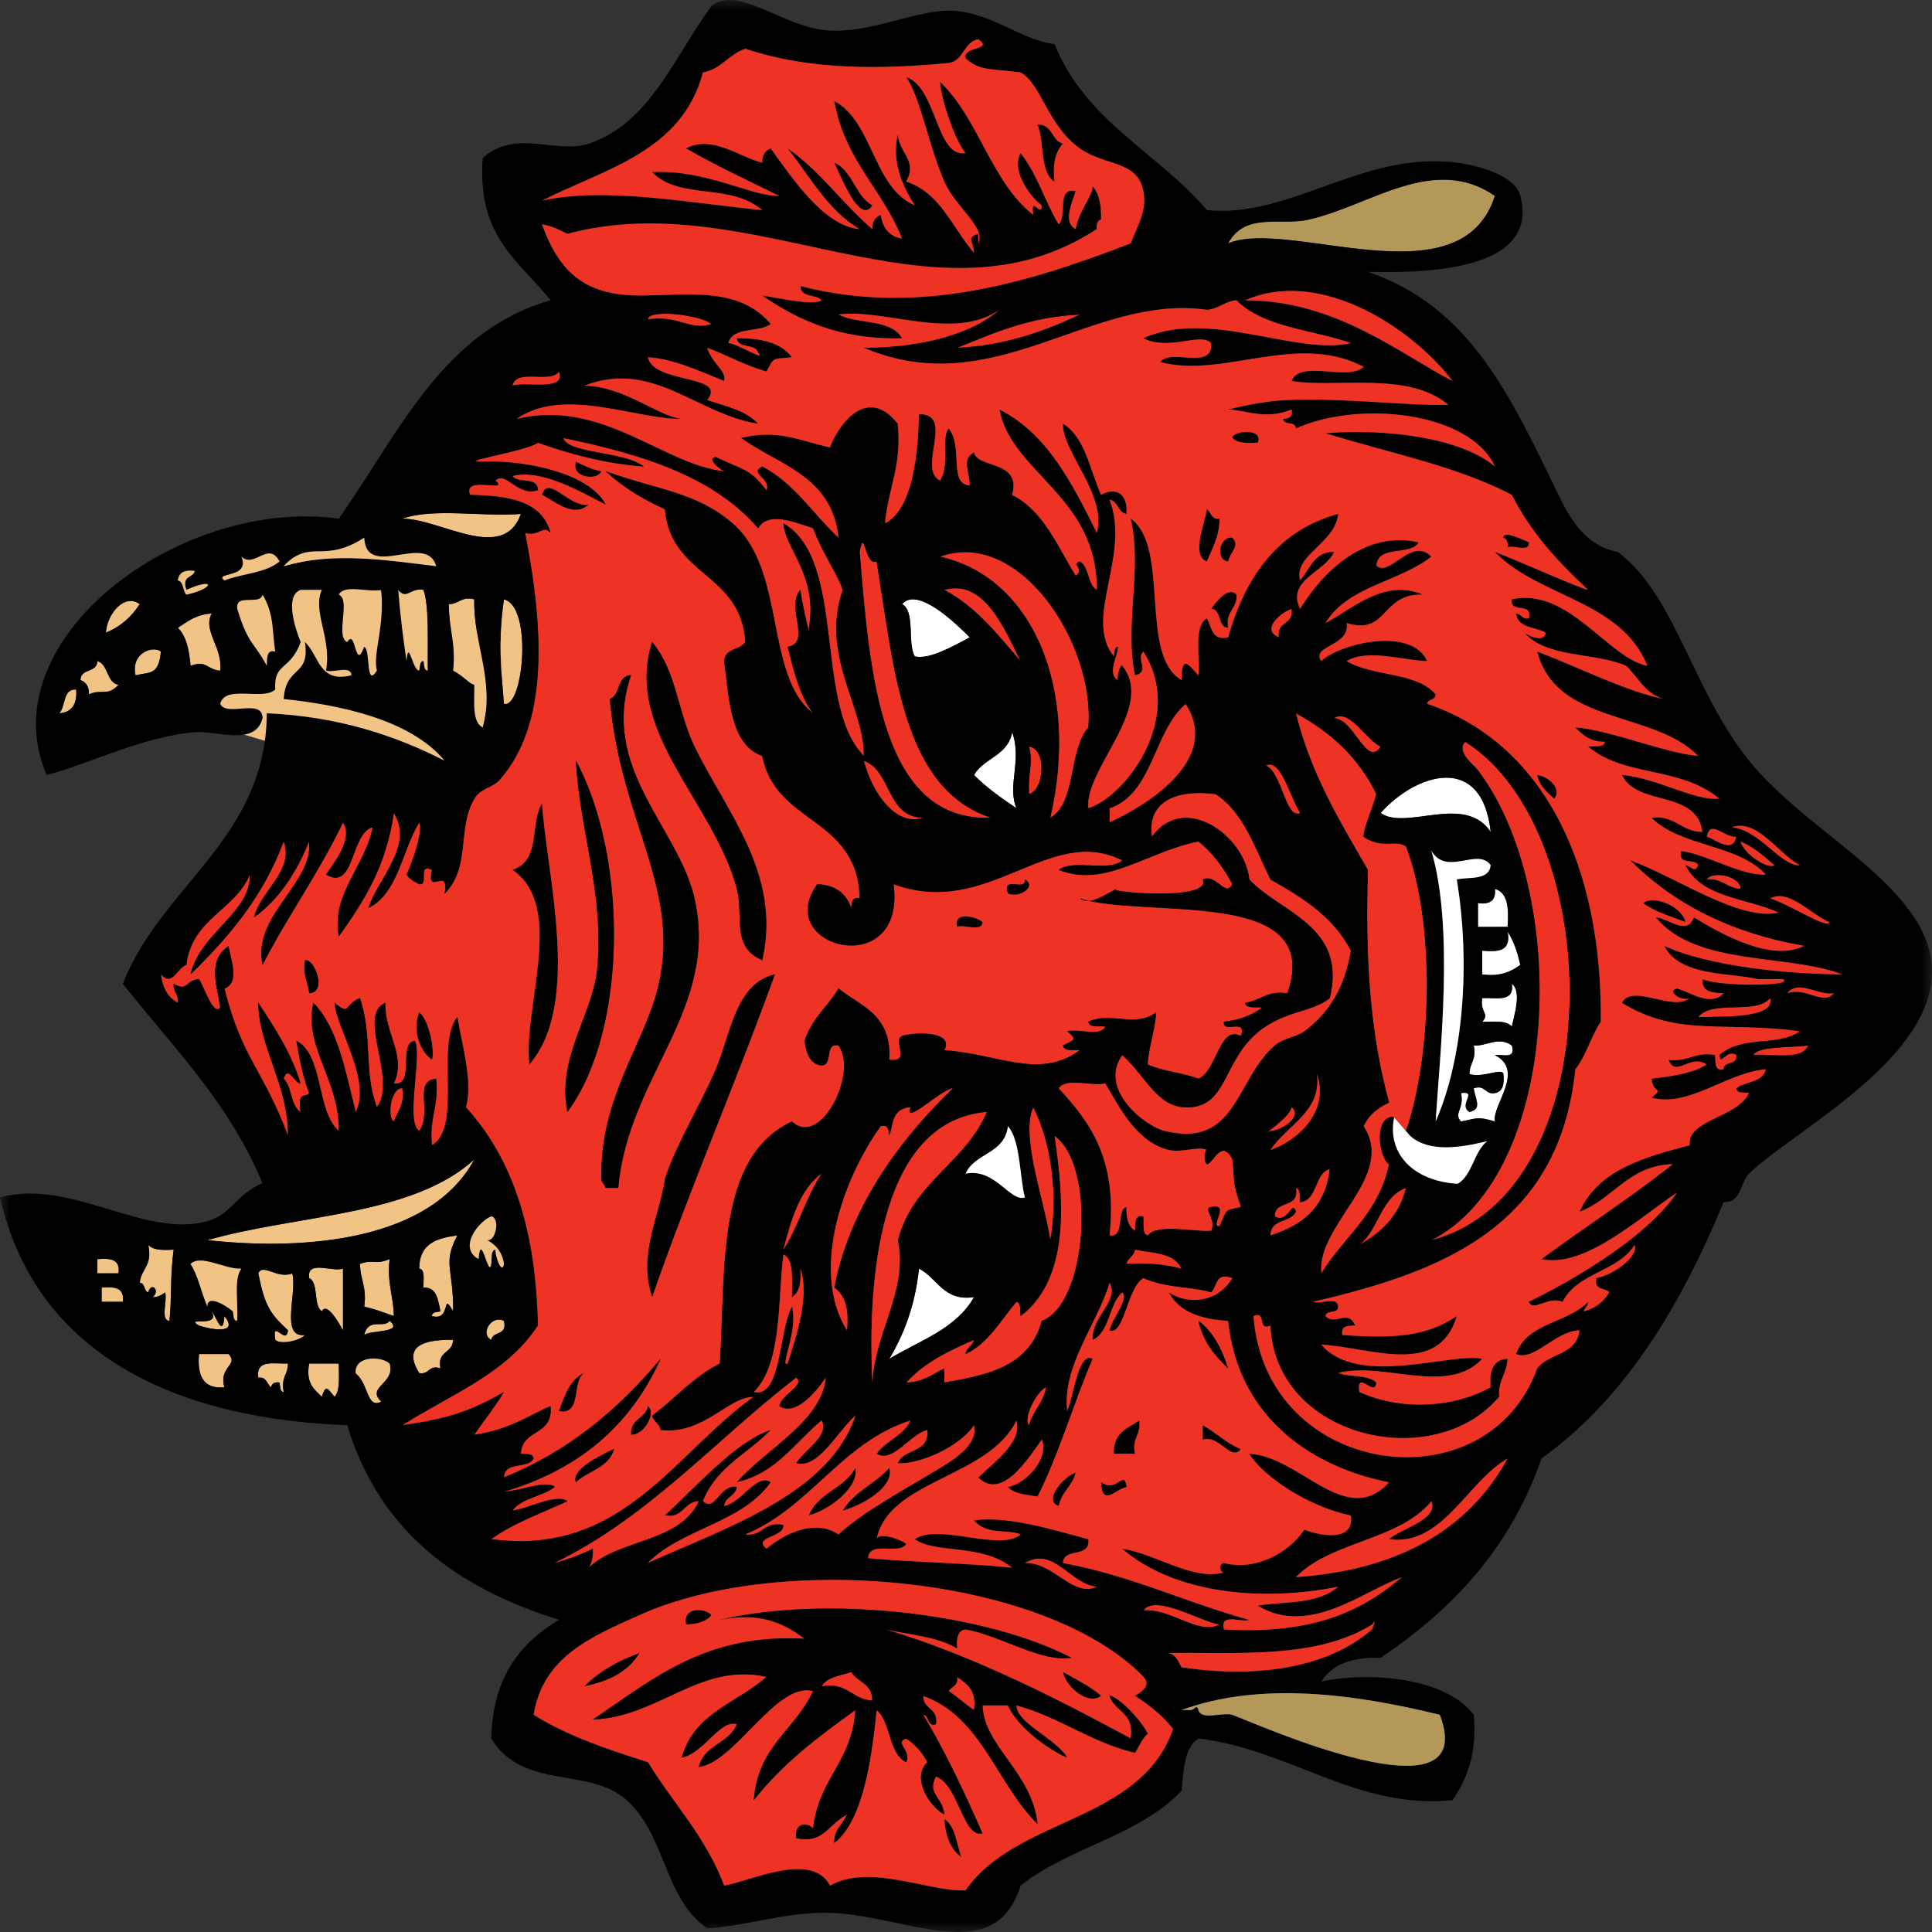 <svg width="90" height="90" viewBox="0 0 90 90" fill="none" xmlns="http://www.w3.org/2000/svg">
<rect x="0" y="0" width="90" height="90" fill="#333333" stroke="none"/>
<g clip-path="url(#clip0_394_5296)">
<mask id="mask0_394_5296" style="mask-type:luminance" maskUnits="userSpaceOnUse" x="0" y="0" width="90" height="90">
<path d="M0 0L0 90H90V0H0Z" fill="white"/>
</mask>
<g mask="url(#mask0_394_5296)">
<path d="M10.144 33.861L20.958 37.055L23.944 30.159L13.266 25.798L9.059 31.578L10.144 33.861Z" fill="#F1C485"/>
<path d="M2.762 33.225C3.071 32.908 2.917 32.073 3.551 32.12C3.602 32.842 3.317 33.186 2.762 33.227V33.225Z" fill="#F1C485"/>
<path d="M3.746 31.681C3.765 31.113 4.516 31.364 4.535 30.796C5.055 30.95 4.952 31.802 5.521 31.902C4.989 32.462 4.756 32.076 4.141 32.344C4.149 31.965 3.994 31.771 3.746 31.682V31.681Z" fill="#F1C485"/>
<path d="M4.535 59.32V58.657C5.1 58.613 5.612 58.63 5.521 59.32C5.193 59.317 4.864 59.317 4.535 59.317V59.32Z" fill="#F1C485"/>
<path d="M4.734 60.641V59.977C5.299 59.934 5.811 59.95 5.721 60.641H4.734Z" fill="#F1C485"/>
<path d="M4.93 29.469C4.997 28.568 5.804 27.627 6.508 28.142C6.119 28.737 5.61 29.2 4.93 29.469Z" fill="#F1C485"/>
<path d="M6.314 31.459C6.084 30.406 7.135 30.058 7.497 30.354C7.383 31.484 6.989 31.293 6.314 31.461V31.459Z" fill="#F1C485"/>
<path d="M6.512 59.763C6.572 59.093 7.122 58.973 6.906 57.993C7.139 58.248 7.604 58.244 8.09 58.215C7.915 59.513 8.012 60.517 7.893 61.531C7.457 61.504 7.809 60.593 7.696 60.205C7.537 60.322 7.375 60.435 7.104 60.426C7.495 60.158 7.054 59.663 6.907 60.205C6.692 60.147 6.772 59.763 6.512 59.76V59.763Z" fill="#F1C485"/>
<path d="M8.285 29.245C8.741 28.944 9.165 28.608 9.863 28.581C9.426 29.345 10.367 30.136 10.258 31.234C9.655 31.199 9.64 30.731 8.877 31.013C8.815 30.276 8.674 29.623 8.285 29.247V29.245Z" fill="#F1C485"/>
<path d="M9.273 61.751C8.526 61.312 10.288 61.889 9.865 61.087C10.033 61.22 10.373 62.411 10.456 61.309C11.172 62.201 9.767 61.918 9.273 61.751Z" fill="#F1C485"/>
<path d="M9.27 63.076H10.651C11.128 63.607 10.172 63.661 10.454 64.624C9.519 64.713 9.171 64.145 9.27 63.076Z" fill="#F1C485"/>
<path d="M9.664 57.77C13.854 56.57 19.193 56.658 22.093 54.012C20.075 57.754 14.349 58.286 9.664 57.772V57.77Z" fill="#F1C485"/>
<path d="M11.048 28.362C10.956 27.595 12.119 28.236 12.232 27.699C12.778 28.607 12.673 29.376 12.824 30.352C12.403 30.249 12.448 30.669 12.429 31.016C11.797 29.839 11.598 30.102 11.048 28.362Z" fill="#F1C485"/>
<path d="M12.032 64.18C11.903 63.299 12.782 63.547 13.413 63.517C13.417 64.038 13.073 64.168 13.216 64.844C13.024 64.838 13.063 64.573 13.018 64.402C12.789 64.365 12.668 64.45 12.624 64.623C12.424 64.479 12.42 64.114 12.032 64.18Z" fill="#F1C485"/>
<path d="M12.035 59.318C12.237 58.825 12.942 59.607 13.614 59.318C13.865 60.215 13.027 62.334 14.205 62.192C13.9 62.497 13.021 62.638 12.825 62.413C12.651 61.383 13.336 62.718 13.416 61.971C12.6 61.206 12.339 60.867 12.035 59.318Z" fill="#F1C485"/>
<path d="M14.201 44.726C14.675 44.655 15.256 46.26 14.399 46.273C14.336 45.753 14.087 45.441 14.201 44.724V44.726Z" fill="black"/>
<path d="M14.402 63.523H15.783C15.781 64.11 15.858 64.785 15.586 65.07C15.319 64.788 15.192 64.398 14.994 65.07C14.644 64.726 14.234 64.448 14.402 63.523Z" fill="#F1C485"/>
<path d="M14.399 59.536C14.279 58.664 15.482 59.276 15.977 59.094V61.969C15.794 61.64 15.227 60.622 14.991 61.084C14.576 60.809 14.863 59.749 14.399 59.535V59.536Z" fill="#F1C485"/>
<path d="M15.781 27.701C16.055 27.197 17.154 27.619 17.754 27.48C17.94 29.136 17.352 30.485 17.557 31.238C17.02 32.107 17.275 30.249 16.965 30.133C16.523 31.338 16.589 29.219 16.176 29.912C15.599 29.675 16.358 27.941 15.781 27.701Z" fill="#F1C485"/>
<path d="M16.77 58.872C17.428 58.637 17.443 58.943 18.15 58.651C18.017 59.758 18.333 60.363 18.347 61.305C17.627 61.04 17.461 60.994 16.966 60.862C17.103 59.972 16.778 59.599 16.77 58.871V58.872Z" fill="#F1C485"/>
<path d="M16.965 62.195C17.165 61.348 17.877 61.914 18.149 61.532C18.84 62.11 17.222 61.95 16.965 62.195Z" fill="#F1C485"/>
<path d="M18.348 52.242C18.009 52.061 18.22 50.643 18.742 50.695C18.858 51.486 18.513 51.761 18.348 52.241V52.242Z" fill="#EE3224"/>
<path d="M18.543 27.476C18.956 27.957 19.106 27.365 19.727 27.476C19.988 28.191 19.903 29.702 19.924 31.234C19.732 31.228 19.771 30.963 19.727 30.792C19.535 30.799 19.573 31.063 19.529 31.234C19.214 31.246 19.025 29.675 18.938 30.792C18.768 29.628 18.686 29.007 18.543 27.476Z" fill="#F1C485"/>
<path d="M18.742 24.163C20.191 23.649 22.489 24.088 24.266 23.942C23.444 26.262 20.502 24.153 18.742 24.164V24.163Z" fill="#F1C485"/>
<path d="M21.106 62.417C21.093 63.066 20.355 62.902 20.514 63.744C19.957 63.562 20.003 64.056 19.528 63.965C18.7 62.643 19.869 62.397 21.106 62.417Z" fill="#F1C485"/>
<path d="M19.53 47.156C20.003 47.539 20.263 48.992 20.122 49.367C19.537 48.968 19.196 47.956 19.53 47.156Z" fill="black"/>
<path d="M19.531 59.094C19.53 57.914 20.366 57.671 21.307 57.546C20.6 58.878 21.135 59.092 21.109 61.084C20.552 60.084 21.053 61.564 20.123 61.305C20.128 61.09 20.365 61.133 20.517 61.084C20.406 60.545 20.349 59.946 19.728 59.978C19.712 59.632 19.823 59.137 19.531 59.094Z" fill="#F1C485"/>
<path d="M20.91 28.142C21.375 28.147 21.491 27.761 22.094 27.921C22.026 29.895 23.078 31.758 22.489 33.891C21.983 33.646 22.101 32.703 22.094 31.901C21.83 31.831 21.634 31.521 21.108 31.237C21.25 29.974 20.897 29.263 20.91 28.144V28.142Z" fill="#F1C485"/>
<path d="M22.884 62.414C22.357 62.157 22.866 61.241 23.476 61.53C23.649 62.239 22.964 61.988 22.884 62.414Z" fill="#F1C485"/>
<path d="M23.477 27.923C24.83 28.245 24.381 33.037 23.477 32.788C23.352 31.288 23.189 29.834 23.477 27.923Z" fill="#F1C485"/>
<path d="M23.871 40.52C25.23 40.078 24.659 38.355 25.252 37.425C25.426 40.565 27.133 46.753 24.66 49.586C24.346 46.95 26.372 42.225 23.871 40.52Z" fill="black"/>
<path d="M23.871 17.968C24.046 17.131 25.641 17.887 26.041 17.304C26.413 18.263 24.454 17.754 23.871 17.968Z" fill="#EE3224"/>
<path d="M25.25 23.054C25.523 22.061 26.561 23.706 27.42 23.496C26.734 24.178 25.767 23.297 25.251 23.054H25.25Z" fill="black"/>
<path d="M26.83 21.504C27.198 21.681 27.552 21.873 28.013 21.946C27.83 22.42 26.579 22.25 26.83 21.504Z" fill="black"/>
<path d="M27.224 78.555C27.92 77.861 28.789 77.361 29.788 77.007C29.26 77.89 28.343 78.333 27.224 78.555Z" fill="black"/>
<path d="M29.396 66.834C29.361 66.058 30.062 66.107 30.185 65.508C30.597 65.844 29.976 66.882 29.396 66.834Z" fill="black"/>
<path d="M30.185 14.875C30.182 14.38 32.68 14.665 33.144 15.096C32.138 15.426 31.594 14.657 30.184 14.874L30.185 14.875Z" fill="#EE3224"/>
<path d="M36.101 45.387C34.269 50.482 32.17 55.28 30.38 60.422C29.687 58.427 30.751 56.592 30.972 54.894C31.545 53.203 32.581 51.562 33.339 49.809C34.014 48.242 34.257 45.786 36.101 45.39L36.101 45.387Z" fill="black"/>
<path d="M31.96 75.68C31.791 74.844 32.843 74.897 33.143 75.237C32.901 75.555 32.465 75.656 31.96 75.68Z" fill="black"/>
<path d="M37.681 70.594C38.112 69.529 39.331 69.348 39.851 68.383C40.029 69.254 38.689 70.319 37.681 70.594Z" fill="black"/>
<path d="M38.27 78.555C38.532 78.113 39.145 78.063 39.651 77.892C39.946 78.371 40.638 78.407 40.637 79.219C39.691 79.175 39.456 78.332 38.27 78.555Z" fill="#EE3224"/>
<path d="M38.864 7.577C39.719 7.946 39.843 9.134 40.64 9.567C40.055 10.478 39.224 8.339 38.863 7.576L38.864 7.577Z" fill="black"/>
<path d="M39.259 70.375C39.783 69.489 40.771 69.121 41.429 68.385C41.676 69.261 40.205 70.106 39.259 70.375Z" fill="black"/>
<path d="M46.162 38.089C41.049 38.292 40.513 31.449 40.047 25.707C40.27 24.45 40.274 26.407 40.836 26.149C41.661 31.192 42.038 36.741 46.163 38.088L46.162 38.089Z" fill="#EE3224"/>
<path d="M40.242 35.439C41.535 35.906 41.3 38.086 43.004 38.092C41.686 38.537 40.585 36.829 40.242 35.439Z" fill="#EE3224"/>
<path d="M41.428 63.295C42.112 62.145 42.628 60.808 42.809 59.094C43.675 59.524 43.939 60.628 45.373 60.421C44.53 61.911 42.836 62.445 41.426 63.297L41.428 63.295Z" fill="white"/>
<path d="M42.02 28.142C42.74 27.313 44.498 29.012 45.176 29.69C44.402 30.094 43.299 30.741 42.611 30.575C42.261 29.936 42.65 28.468 42.021 28.144L42.02 28.142Z" fill="white"/>
<path d="M42.215 64.406C43.035 63.483 44.186 62.93 45.371 62.416C45.302 62.706 45.024 62.764 44.977 63.079C46.04 62.576 46.608 61.517 47.344 60.647C47.575 60.682 47.511 61.05 47.541 61.31C49.741 59.623 49.622 56.27 49.119 52.908C51.09 54.3 50.659 60.753 48.528 61.531C47.94 63.751 45.777 64.079 43.99 64.405V63.742C43.449 64.017 42.99 64.389 42.216 64.406L42.215 64.406Z" fill="#EE3224"/>
<path d="M43.797 25.933C47.458 24.592 51.022 29.957 50.702 33.893C49.769 34.911 50.156 37.408 48.926 38.094C50.305 32.129 48.134 26.901 43.797 25.933Z" fill="#EE3224"/>
<path d="M43.992 84.747C44.508 85.053 44.551 85.889 44.782 86.516C44.302 86.168 44.041 85.575 43.992 84.747Z" fill="black"/>
<path d="M43.992 27.48C45.855 26.942 46.807 29.334 47.543 30.797C46.476 29.56 45.467 28.257 43.992 27.48Z" fill="#EE3224"/>
<path d="M44.191 78.78C44.32 78.555 44.645 78.551 44.586 78.116C45.02 78.44 45.51 78.702 45.375 79.664C44.96 79.391 44.604 79.052 44.191 78.78Z" fill="#EE3224"/>
<path d="M44.585 43.178C44.403 42.364 45.626 42.776 45.768 42.957C45.743 43.448 44.93 43.051 44.585 43.178Z" fill="black"/>
<path d="M44.587 16.202C46.325 15.497 48.021 14.744 50.308 14.654C48.632 15.434 46.855 16.093 44.586 16.203L44.587 16.202Z" fill="#EE3224"/>
<path d="M45.375 36.101C45.841 35.296 46.949 35.212 47.151 34.111C47.624 35.42 46.91 36.579 47.348 37.648C46.652 37.177 45.961 36.698 45.376 36.102L45.375 36.101Z" fill="white"/>
<path d="M46.953 41.626C46.637 40.756 47.805 41.549 47.742 40.963C48.325 41.283 47.508 41.856 46.953 41.627L46.953 41.626Z" fill="black"/>
<path d="M48.134 51.575C49.005 53.271 49.294 55.81 48.924 57.766C48.666 55.971 47.513 52.889 48.134 51.575Z" fill="#EE3224"/>
<path d="M47.938 36.984C47.882 35.821 48.146 35.673 47.938 34.773C48.76 34.88 48.662 36.782 47.938 36.984Z" fill="#EE3224"/>
<path d="M48.332 5.808C49.025 5.768 48.981 6.554 49.516 6.693C49.177 7.049 49.026 7.617 49.121 8.461C48.433 8.056 48.665 6.617 48.332 5.808Z" fill="black"/>
<path d="M50.107 68.601C49.948 69.233 49.447 69.483 49.318 70.148C48.567 69.903 49.558 68.755 50.107 68.601Z" fill="black"/>
<path d="M49.517 77.89C50.129 78.236 50.773 78.546 51.292 78.996C50.727 79.47 49.66 78.621 49.516 77.89H49.517Z" fill="black"/>
<path d="M51.688 38.312V37.649C53.711 36.969 53.733 34.045 55.238 32.785C56.896 35.354 53.506 37.481 51.688 38.31L51.688 38.312Z" fill="#EE3224"/>
<path d="M51.884 67.719C51.85 66.722 52.534 66.531 53.068 66.171C53.164 66.869 52.712 66.952 52.871 67.719H51.883H51.884Z" fill="black"/>
<path d="M52.279 49.151C53.439 50.187 53.925 51.682 55.435 51.584C57.099 51.475 56.999 49.592 58.395 48.267C59.671 47.053 61.07 47.21 61.946 46.498C62.771 43.126 59.637 42.517 58.197 40.97C57.988 38.914 55.151 36.892 53.66 38.98C53.418 37.35 54.782 36.755 56.62 36.99C57.92 37.817 58.457 39.501 59.184 40.97C60.669 41.812 62.113 42.698 62.932 44.287C62.737 45.404 62.305 46.908 60.762 48.046C60.39 48.321 59.781 48.359 59.381 48.709C57.54 50.321 57.622 53.504 54.252 52.689C53.329 52.464 51.14 50.736 52.277 49.149L52.279 49.151Z" fill="#EE3224"/>
<path d="M52.474 58.873C52.544 58.583 52.822 58.525 52.868 58.209C53.712 58.37 54.711 58.354 55.038 59.094C54.283 58.909 53.453 58.808 52.473 58.874L52.474 58.873Z" fill="#EE3224"/>
<path d="M53.266 75.018C53.812 74.245 55.83 75.491 56.816 75.681C55.78 76.174 54.599 74.927 53.266 75.018Z" fill="#EE3224"/>
<path d="M56.222 23.724C56.423 23.868 56.426 24.233 56.814 24.166C56.798 25.033 56.466 25.545 56.222 26.156C55.462 25.893 56.132 24.388 56.222 23.723V23.724Z" fill="black"/>
<path d="M56.028 67.06V66.397C56.652 66.73 57.123 67.234 57.804 67.502C57.319 68.101 56.838 66.828 56.028 67.06Z" fill="black"/>
<path d="M56.422 28.366C56.693 27.978 57.234 27.312 57.606 27.702C57.638 28.402 57.082 28.442 57.211 29.25C56.703 29.23 56.93 28.386 56.422 28.366Z" fill="black"/>
<path d="M57.409 25.051C57.775 25.442 57.323 25.696 57.212 26.156C56.603 26.116 56.794 24.965 57.407 25.052L57.409 25.051Z" fill="black"/>
<path d="M57.211 11.334C58.005 9.861 59.639 10.525 60.959 10.228C63.819 9.585 66.79 7.149 69.64 9.122C68.038 14.105 60.048 10.14 57.211 11.334Z" fill="#B4985A"/>
<path d="M57.41 20.399C57.413 20.062 58.873 19.915 58.594 20.621C58.107 20.647 57.642 20.654 57.41 20.399Z" fill="black"/>
<path d="M60.367 56.441C60.187 55.84 60.001 57.03 59.381 56.662C59.382 55.853 60.538 56.338 60.367 55.336C60.598 55.371 60.534 55.739 60.565 55.999C61.399 55.902 61.212 54.66 61.946 54.451C61.747 56.292 60.62 57.093 59.184 57.547C59.189 56.749 60.114 56.977 60.365 56.446L60.367 56.441Z" fill="#EE3224"/>
<path d="M60.17 28.361C60.276 29.144 59.471 28.905 59.578 29.688C58.693 29.344 59.681 28.497 60.171 28.361H60.17Z" fill="#EE3224"/>
<path d="M65.496 52.685C66.317 53.475 67.969 53.436 69.244 53.127C68.62 53.607 68.555 54.714 67.863 55.117C65.78 54.985 64.566 53.696 64.904 52.022" fill="#EE3224"/>
<path d="M64.905 52.024C63.994 52.016 64.223 53.91 64.707 54.235C64.22 56.563 62.593 57.613 61.551 59.32C61.298 57.049 65.051 54.82 63.524 52.466C63.759 51.919 64.199 51.602 64.707 51.36C63.801 48.029 63.599 44.581 63.721 40.526C62.437 38.28 61.082 36.113 60.367 33.229C61.97 34.087 63.28 35.271 64.116 36.988C63.912 37.766 63.507 38.566 63.524 38.978C64.401 39.575 64.942 39.088 65.496 39.42C66.853 42.954 66.733 49.115 65.496 52.687" fill="#EE3224"/>
<path d="M62.142 33.452C62.879 33.001 63.608 34.456 64.312 34.778C63.677 35.799 63.084 33.498 62.141 33.452H62.142Z" fill="#EE3224"/>
<path d="M63.325 57.992C64.218 57.297 64.337 55.735 65.495 55.339C65.171 56.671 64.32 57.414 63.324 57.992L63.325 57.992Z" fill="#EE3224"/>
<path d="M64.312 37.873C65.959 36.025 69.045 35.04 69.442 38.758C68.246 36.946 65.506 38.711 64.312 37.873Z" fill="white"/>
<path d="M66.68 57.773C72.743 54.688 73.168 41.602 68.85 35.883C68.654 35.624 67.807 35.019 68.258 34.557C74.928 38.785 75.052 55.629 66.68 57.773Z" fill="#EE3224"/>
<path d="M68.059 50.916C68.871 50.812 67.904 51.471 68.454 51.8C69.072 51.647 68.711 51.21 68.651 50.695C69.209 50.512 69.162 51.006 69.638 50.916C69.985 50.862 70.087 50.535 70.032 50.031C69.988 49.715 69.05 50.236 68.454 50.031C68.449 49.51 68.793 49.38 68.651 48.704C69.258 48.741 69.809 48.253 70.427 48.704C70.626 49.37 69.987 49.096 69.638 49.147C71.063 49.885 69.493 51.478 69.638 52.242C68.808 51.994 68.809 52.099 68.059 52.242C67.691 51.849 68.219 51.679 68.059 50.916Z" fill="white"/>
<path d="M68.848 43.18C68.848 42.812 68.848 42.442 68.848 42.074C69.364 42.136 69.697 41.994 69.638 41.411C70.226 41.562 70.299 42.291 70.23 43.18H68.848Z" fill="white"/>
<path d="M69.046 47.599C69.416 47.177 68.929 47.199 69.046 46.493C69.677 46.463 70.555 46.711 70.427 45.83C70.915 46.18 70.507 47.377 70.427 47.82C70.174 47.514 69.573 47.601 69.047 47.598L69.046 47.599Z" fill="white"/>
<path d="M69.044 45.391V44.286C69.755 44.346 70.408 44.341 70.228 43.401C70.509 43.823 70.686 44.361 70.82 44.948C70.381 45.269 69.868 45.506 69.043 45.393L69.044 45.391Z" fill="white"/>
<path d="M71.609 36.106C72.156 36.184 72.77 36.768 72.398 37.211C72.073 36.913 71.72 36.647 71.609 36.107V36.106Z" fill="black"/>
<path d="M76.543 42.076C77.044 41.673 78.359 42.243 78.516 42.961C77.83 42.695 77.095 42.486 76.543 42.076Z" fill="black"/>
<path d="M79.106 47.383C79.746 46.552 81.787 47.291 82.46 46.498C82.713 47.449 80.33 47.348 79.106 47.383L79.106 47.383Z" fill="#EE3224"/>
<path d="M79.5 40.964C79.76 40.546 81.079 40.802 81.078 41.406C80.451 41.372 80.212 40.903 79.5 40.964Z" fill="#EE3224"/>
<path d="M79.501 38.972C79.675 38.122 80.293 39.012 80.882 38.972C80.727 39.801 79.928 39.117 79.5 38.972H79.501Z" fill="#EE3224"/>
<path d="M81.672 49.147C81.934 48.728 83.247 48.815 84.236 48.705C83.901 49.43 82.576 49.055 81.673 49.147H81.672Z" fill="#EE3224"/>
<path d="M12.232 44.942C13.41 42.651 14.854 40.659 15.98 38.309C16.472 39.091 15.55 40.178 15.191 40.741C16.541 41.526 16.316 38.807 17.361 38.53C17 40.379 15.416 41.643 15.783 43.616C16.928 42.025 17.997 40.348 18.347 37.866C19.302 39.384 17.59 40.937 17.164 42.289C18.548 41.629 18.72 39.611 19.531 38.309C19.725 38.686 19.21 40.153 18.939 40.742C19.084 40.948 19.298 41.076 19.531 41.184C20.004 41.271 19.421 40.176 20.123 40.52C19.84 41.81 20.948 40.281 20.715 41.626C21.953 40.368 21.263 38.619 22.095 37.203C22.387 36.707 22.942 36.702 23.279 36.319C25.54 33.75 25.362 29.427 24.462 24.821C25.145 25 25.295 24.408 25.646 24.821C25.233 23.294 23.635 23.094 21.898 23.052C21.52 22.095 23.785 22.98 23.081 22.389C23.546 21.882 24.1 23.152 25.054 22.831C25.05 22.172 24.124 22.547 23.87 22.167C25.232 21.824 27.035 22.893 28.211 23.494C27.44 22.035 24.473 21.449 22.687 21.504C20.849 21.56 24.494 21.04 25.054 20.619C26.56 21.143 28.135 21.589 29.986 21.725C29.099 21.02 26.439 21.134 26.238 20.398C29.849 21.142 33.211 22.163 35.312 24.599C35.806 23.817 36.918 24.293 37.877 24.599C38.312 25.769 38.993 26.692 39.258 27.473C38.204 30.544 40.242 32.858 40.244 35.212C37.887 32.842 39.455 26.073 36.496 24.378C36.544 25.506 38.118 26.831 37.68 29.242C37.787 29.978 37.336 27.985 37.285 27.473C36.571 28.271 37.831 29.934 36.693 30.127C36.981 31.279 37.262 32.437 37.877 33.222C35.608 31.483 36.635 26.542 34.129 24.378C32.43 22.912 30.613 22.819 28.21 21.946C29.004 22.677 29.938 23.253 30.972 23.714C31.246 26.872 34.526 26.659 34.721 29.906C34.468 30.285 33.781 30.179 33.734 30.79C33.963 32.672 34.058 34.702 35.51 35.212C36.131 38.422 39.961 38.036 40.047 41.846C39.712 41.764 39.675 42.018 39.653 42.288C39.358 41.413 38.649 41.209 38.074 41.182C35.919 44.149 42.232 45.755 41.625 41.182C46.028 42.818 48.883 38.349 52.278 40.077C51.658 40.635 49.975 40.002 49.319 40.519C51.49 41.38 53.349 39.699 55.828 39.192C56.48 39.715 56.988 40.399 57.407 41.182C57.069 41.827 56.689 40.682 56.026 40.961C56.526 42.048 51.022 41.491 52.081 41.403C51.774 41.428 50.807 42.28 50.305 41.845C53.367 42.833 61.722 41.24 59.971 46.268C59.051 46.121 58.704 46.616 57.999 46.71C58.059 47.01 58.492 46.893 58.788 46.931C58.329 47.3 57.725 47.508 57.013 47.594C56.95 48.181 58.117 47.387 57.802 48.258C56.803 47.73 56.679 49.892 55.829 50.248C55.095 49.965 54.166 49.901 53.462 49.584C53.518 48.689 53.8 48.048 53.856 47.152C52.902 47.901 51.729 47.093 50.7 47.594C50.761 47.894 51.194 47.778 51.489 47.816C51.279 48.317 50.249 47.9 49.713 48.037C50.203 48.425 50.036 48.441 49.516 48.7C49.577 49 50.01 48.883 50.305 48.921C48.379 50.311 46.507 49.082 43.992 48.921C44.46 48.024 42.644 48.06 42.02 48.258C41.554 48.454 42.472 49.492 41.428 49.363C41.543 47.244 40.1 46.872 39.061 46.047C38.562 46.888 37.809 47.444 37.482 48.479C37.548 48.995 37.684 49.431 38.074 49.584C38.924 49.874 38.319 48.531 39.06 48.7C39.985 49.963 38.224 53.506 36.89 52.238C33.37 53.905 33.811 58.964 33.537 63.514C32.31 64.129 31.443 65.147 30.38 65.947C30.45 66.237 30.728 66.294 30.775 66.61C32.773 66.833 33.946 65.041 35.115 65.062C31.442 67.667 28.99 72.522 22.884 71.696C23.923 70.944 25.223 70.485 26.434 69.927C25.901 69.56 24.639 70.266 23.87 70.369C24.314 69.761 25.266 69.722 25.843 69.264C25.461 68.922 24.185 69.46 23.475 69.485C26.864 68.492 29.344 66.481 30.775 63.294C28.807 65.658 26.471 67.61 23.475 68.821C23.5 68.038 24.595 68.454 24.856 67.937C24.824 67.678 24.497 67.75 24.264 67.716C24.321 66.525 25.785 66.914 25.645 65.504C24.911 65.769 23.772 66.617 22.094 66.831C22.547 66.159 23.054 65.548 23.475 64.841C22.006 65.69 20.934 66.089 18.74 66.389C20.959 64.969 23.581 64.002 25.053 61.746C24.971 57.405 23.925 54.013 21.7 51.575C22.037 50.365 21.507 48.667 21.305 47.374C20.279 48.655 21.562 52.525 20.122 53.344C19.985 52.085 20.456 51.507 20.319 50.248C19.222 50.346 20.156 51.8 19.53 52.68C18.871 52.259 19.663 49.269 19.332 48.479C18.505 48.584 19.377 50.593 18.346 50.469C18.96 49.188 17.891 48.087 17.951 46.711C16.605 47.279 18.523 50.276 17.557 51.575C16.924 49.889 17.372 48.282 16.768 46.489C16.011 46.799 16.341 47.331 15.584 46.711C15.654 47.855 17.333 50.368 16.57 51.796C16.09 49.902 15.74 47.863 14.598 46.711C14.133 48.782 15.835 50.334 15.781 52.68C14.711 51.742 15.1 49.169 13.809 48.479C13.951 49.352 14.122 50.191 14.4 50.912C14.225 51.164 13.85 50.775 14.006 51.796C13.531 51.517 13.608 50.62 13.217 50.248C13.411 49.57 13.743 50.502 14.006 50.469C13.546 48.995 12.785 47.858 12.033 46.711C12.038 48.723 13.445 50.587 13.414 52.901C12.271 49.839 11.267 49.304 10.455 46.047C11.25 45.748 10.668 44.494 10.652 44.057C9.617 44.767 10.138 45.969 10.258 46.931C9.943 47.341 9.521 46 9.271 45.604C8.573 45.678 8.786 46.213 8.088 45.826C8.063 46.222 8.329 46.292 8.285 46.71C7.838 46.474 7.568 46.039 7.496 45.383C8.024 45.979 8.246 45.102 8.68 44.941C8.966 42.756 10.919 42.44 11.639 40.74C11.697 42.503 9.322 43.449 8.877 45.383C10.637 43.671 12.249 41.793 13.217 39.193C13.715 40.566 12.12 41.498 11.836 42.73C12.999 41.896 13.801 40.657 14.401 39.193C14.617 41.149 11.729 42.664 12.236 44.95L12.232 44.942ZM30.185 65.505C30.062 66.105 29.361 66.056 29.396 66.832C29.976 66.879 30.597 65.842 30.185 65.505ZM14.402 46.268C15.259 46.254 14.678 44.65 14.204 44.721C14.09 45.438 14.338 45.75 14.402 46.267V46.268ZM20.122 49.364C20.264 48.989 20.004 47.535 19.531 47.153C19.197 47.953 19.538 48.965 20.122 49.364ZM24.66 49.586C27.133 46.753 25.426 40.566 25.252 37.425C24.658 38.355 25.229 40.078 23.871 40.52C26.371 42.225 24.346 46.95 24.66 49.586ZM27.421 23.495C26.562 23.704 25.523 22.059 25.25 23.052C25.767 23.295 26.735 24.177 27.421 23.495ZM27.225 63.959C26.554 64.239 26.315 65.002 26.041 65.728C27.142 65.929 26.603 64.294 27.225 63.959ZM26.83 35.434C26.977 38.588 28.166 41.659 27.817 45.163C27.606 47.27 25.916 49.296 26.436 51.797C29.252 48.002 29.257 39.913 26.83 35.436L26.83 35.434ZM28.607 67.497C27.952 67.802 26.588 68.469 26.831 69.044C27.396 68.499 28.354 68.393 28.607 67.497ZM28.014 21.949C27.552 21.877 27.199 21.683 26.83 21.507C26.58 22.25 27.831 22.42 28.014 21.949ZM28.408 32.562C28.92 38.419 31.887 41.563 30.578 46.271C29.868 48.825 27.946 51.243 28.014 54.894C28.013 55.116 28.174 55.157 28.211 55.336H28.803C29.252 50.123 33.519 47.02 32.354 41.848C31.615 38.569 27.921 35.773 29.395 31.456C28.745 31.462 28.912 32.387 28.409 32.56L28.408 32.562ZM34.326 41.405C34.656 42.647 34.043 44.121 35.51 44.722C36.42 40.719 33.843 37.839 32.353 34.772C31.562 33.145 31.524 31.275 30.38 29.908C29.05 34.064 33.248 37.348 34.326 41.405ZM33.341 49.807C32.583 51.56 31.547 53.201 30.974 54.892C30.753 56.59 29.689 58.425 30.382 60.42C32.172 55.278 34.27 50.48 36.103 45.385C34.259 45.778 34.017 48.234 33.341 49.804L33.341 49.807ZM45.77 42.952C45.626 42.771 44.404 42.359 44.586 43.173C44.931 43.046 45.744 43.443 45.77 42.952ZM47.742 40.963C47.805 41.55 46.637 40.757 46.953 41.627C47.507 41.852 48.325 41.281 47.742 40.963Z" fill="#EE3224"/>
<path d="M12.428 33.227C15.714 33.376 18.364 34.238 20.713 35.437C19.099 33.487 15.735 32.825 13.217 32.563C13.311 30.977 14.461 31.552 14.203 29.91C14.862 30.498 14.84 31.85 16.373 31.457C16.349 30.969 15.536 31.363 15.19 31.236C15.457 29.696 14.54 28.509 14.992 27.477H14.006C13.221 27.763 13.791 29.381 14.006 29.909C13.519 31.264 12.744 30.844 12.822 32.12C12.251 32.659 10.502 31.877 10.258 32.783C10.537 33.428 12.217 32.503 12.231 33.447C11.908 34.786 10.106 34.025 9.074 34.11C6.61 34.312 4.125 35.61 2.17 36.1C-0.532 29.752 8.435 23.139 15.782 24.161C18.569 20.209 20.614 15.425 25.645 13.99C24.235 12.18 22.199 11.072 22.489 7.356C24.066 5.973 25.89 7.2 27.421 6.693C30.266 5.75 31.385 2.685 33.142 0.281C34.356 -0.676 36.279 1.102 38.272 1.386C40.362 1.684 42.672 0.41 44.387 0.502C46.203 0.598 47.692 1.923 49.122 2.049C50.57 5.659 53.944 7.11 56.224 9.788C60.106 10.184 63.475 7.024 67.863 7.577C68.759 7.69 70.563 8.131 70.823 9.124C71.762 12.715 66.117 12.713 63.721 12.662C68.43 14.265 70.324 18.343 72.598 23.054C73.166 24.229 73.896 25.439 75.36 25.708C78.28 27.882 78.954 32.973 82.265 36.321C84.664 38.747 87.59 40.365 89.169 42.734C92.731 48.075 83.828 52.367 81.475 54.673C81.053 55.088 81.129 56.035 80.291 56C78.27 60.883 75.7 65.152 71.809 67.94C70.335 72.184 67.6 75.015 64.313 77.227C63.026 77.185 62.064 77.508 61.551 78.332C63.719 77.867 67.319 78.114 68.653 79.88C68.815 81.756 68.314 82.891 67.666 83.86C63.188 84.3 60.095 81.498 55.83 80.985C55.188 81.371 55.134 82.416 55.041 83.418C53.091 85.507 49.768 86.058 47.544 87.84C46.411 91.41 42.921 89.573 39.456 89.166C36.977 88.876 35.027 89.718 32.945 89.83C30.924 88.438 31.036 85.516 29.197 83.86C27.445 82.282 24.359 83.412 22.884 80.985C22.959 78.047 24.287 76.514 26.041 75.457C21.364 73.992 17.689 71.404 16.177 66.392C8.568 66.111 1.733 63.354 0 55.78C3.318 54.88 6.724 57.709 9.666 56.886C10.787 56.573 11.01 55.626 12.231 55.117C10.66 51.35 8.042 48.757 5.721 45.83C7.515 41.238 12.399 39.071 12.428 33.224L12.428 33.227ZM3.55 32.123C2.917 32.076 3.07 32.911 2.761 33.228C3.316 33.185 3.602 32.841 3.55 32.121V32.123ZM4.142 32.342C4.757 32.074 4.991 32.46 5.523 31.9C4.954 31.801 5.057 30.948 4.537 30.794C4.518 31.363 3.767 31.111 3.748 31.679C3.996 31.769 4.151 31.962 4.142 32.341V32.342ZM5.523 59.318C5.614 58.627 5.102 58.611 4.537 58.655V59.318C4.866 59.315 5.194 59.315 5.523 59.315V59.318ZM5.721 60.645C5.811 59.954 5.299 59.938 4.734 59.981V60.645H5.721ZM6.51 28.143C5.806 27.628 4.999 28.569 4.931 29.469C5.612 29.201 6.121 28.738 6.51 28.143ZM7.496 30.354C7.133 30.058 6.083 30.407 6.313 31.459C6.987 31.289 7.382 31.479 7.496 30.352V30.354ZM6.904 60.202C7.052 59.661 7.493 60.155 7.101 60.423C7.373 60.433 7.535 60.319 7.693 60.202C7.807 60.591 7.455 61.502 7.89 61.529C8.009 60.515 7.913 59.511 8.088 58.212C7.601 58.242 7.137 58.246 6.904 57.991C7.12 58.97 6.57 59.091 6.509 59.76C6.771 59.763 6.69 60.148 6.904 60.202ZM14.401 39.197C13.801 40.662 12.999 41.901 11.836 42.735C12.12 41.502 13.715 40.571 13.217 39.197C12.249 41.798 10.637 43.676 8.877 45.389C9.322 43.454 11.697 42.507 11.639 40.745C10.919 42.445 8.965 42.761 8.679 44.946C8.246 45.107 8.024 45.984 7.496 45.389C7.568 46.044 7.838 46.479 8.285 46.715C8.329 46.297 8.063 46.227 8.088 45.831C8.786 46.218 8.573 45.683 9.271 45.609C9.521 46.005 9.943 47.346 10.258 46.936C10.138 45.974 9.617 44.772 10.652 44.062C10.668 44.499 11.249 45.753 10.455 46.052C11.267 49.309 12.271 49.844 13.414 52.906C13.445 50.592 12.037 48.727 12.033 46.715C12.785 47.863 13.546 48.999 14.006 50.474C13.743 50.507 13.41 49.575 13.217 50.253C13.608 50.625 13.531 51.522 14.006 51.801C13.85 50.78 14.225 51.168 14.4 50.916C14.122 50.196 13.951 49.357 13.808 48.484C15.1 49.174 14.711 51.747 15.781 52.685C15.835 50.338 14.133 48.786 14.597 46.715C15.739 47.867 16.09 49.907 16.57 51.801C17.332 50.372 15.653 47.86 15.584 46.715C16.341 47.336 16.01 46.804 16.768 46.494C17.372 48.287 16.924 49.894 17.557 51.58C18.523 50.281 16.605 47.284 17.951 46.715C17.891 48.092 18.96 49.193 18.346 50.474C19.376 50.597 18.505 48.589 19.332 48.484C19.663 49.274 18.87 52.264 19.529 52.685C20.155 51.804 19.222 50.351 20.319 50.253C20.455 51.512 19.984 52.089 20.121 53.348C21.561 52.53 20.278 48.66 21.305 47.378C21.507 48.672 22.037 50.37 21.699 51.579C23.925 54.018 24.971 57.41 25.053 61.75C23.581 64.007 20.959 64.975 18.74 66.394C20.933 66.094 22.006 65.695 23.475 64.847C23.053 65.553 22.546 66.164 22.094 66.837C23.772 66.622 24.911 65.775 25.645 65.51C25.785 66.919 24.32 66.531 24.264 67.721C24.496 67.756 24.824 67.683 24.856 67.942C24.595 68.46 23.499 68.043 23.475 68.826C26.471 67.615 28.807 65.663 30.774 63.299C29.344 66.486 26.864 68.498 23.475 69.49C24.185 69.465 25.46 68.927 25.843 69.269C25.265 69.728 24.313 69.766 23.87 70.374C24.639 70.271 25.901 69.565 26.434 69.932C25.223 70.491 23.922 70.949 22.883 71.701C28.99 72.527 31.442 67.672 35.115 65.068C33.946 65.047 32.773 66.839 30.774 66.615C30.727 66.3 30.45 66.242 30.38 65.952C31.443 65.153 32.31 64.135 33.536 63.52C33.811 58.969 33.369 53.911 36.89 52.243C38.224 53.511 39.985 49.968 39.06 48.705C38.318 48.537 38.924 49.879 38.074 49.59C37.684 49.437 37.548 49 37.482 48.484C37.809 47.45 38.561 46.893 39.06 46.052C40.1 46.877 41.543 47.25 41.428 49.368C42.472 49.498 41.553 48.459 42.02 48.263C42.644 48.066 44.46 48.029 43.992 48.926C46.506 49.087 48.379 50.316 50.305 48.926C50.01 48.889 49.577 49.005 49.515 48.705C50.036 48.446 50.203 48.43 49.713 48.042C50.248 47.905 51.279 48.323 51.489 47.821C51.193 47.783 50.761 47.9 50.7 47.599C51.728 47.099 52.901 47.906 53.856 47.157C53.8 48.053 53.517 48.694 53.461 49.59C54.165 49.906 55.095 49.97 55.829 50.253C56.68 49.897 56.802 47.736 57.801 48.263C58.117 47.392 56.949 48.186 57.012 47.599C57.725 47.514 58.328 47.306 58.788 46.936C58.492 46.898 58.06 47.015 57.998 46.715C58.704 46.621 59.051 46.126 59.971 46.273C61.721 41.246 53.367 42.838 50.304 41.85C50.807 42.285 51.774 41.434 52.08 41.408C51.021 41.496 56.526 42.053 56.026 40.966C56.688 40.686 57.07 41.832 57.406 41.188C56.988 40.404 56.48 39.721 55.828 39.197C53.349 39.704 51.49 41.385 49.318 40.524C49.975 40.007 51.658 40.64 52.278 40.082C48.883 38.354 46.028 42.823 41.625 41.188C42.232 45.761 35.919 44.154 38.074 41.188C38.649 41.214 39.358 41.417 39.652 42.293C39.674 42.023 39.711 41.769 40.047 41.851C39.961 38.041 36.13 38.428 35.509 35.218C34.058 34.707 33.962 32.677 33.734 30.795C33.781 30.185 34.468 30.291 34.72 29.911C34.525 26.665 31.245 26.877 30.972 23.72C29.937 23.258 29.004 22.682 28.21 21.951C30.613 22.824 32.43 22.916 34.128 24.383C36.634 26.547 35.607 31.489 37.877 33.228C37.262 32.442 36.981 31.284 36.693 30.132C37.831 29.939 36.571 28.276 37.285 27.478C37.336 27.99 37.787 29.983 37.679 29.247C38.118 26.837 36.544 25.512 36.496 24.383C39.455 26.078 37.887 32.848 40.244 35.217C40.242 32.863 38.204 30.55 39.258 27.478C38.992 26.697 38.311 25.774 37.877 24.604C36.918 24.298 35.806 23.822 35.312 24.604C33.211 22.169 29.848 21.147 26.238 20.403C26.439 21.14 29.099 21.026 29.986 21.73C28.135 21.593 26.56 21.148 25.054 20.625C24.494 21.046 20.848 21.565 22.687 21.509C24.473 21.455 27.44 22.04 28.21 23.499C27.035 22.898 25.232 21.829 23.87 22.173C24.123 22.552 25.05 22.177 25.054 22.836C24.1 23.157 23.546 21.888 23.081 22.394C23.785 22.985 21.52 22.101 21.898 23.057C23.635 23.1 25.233 23.299 25.646 24.826C25.295 24.413 25.145 25.006 24.462 24.826C25.361 29.433 25.539 33.756 23.279 36.324C22.942 36.707 22.387 36.712 22.095 37.208C21.263 38.624 21.953 40.374 20.714 41.631C20.947 40.286 19.84 41.816 20.122 40.525C19.421 40.182 20.003 41.276 19.531 41.189C19.298 41.082 19.083 40.953 18.939 40.747C19.21 40.158 19.725 38.691 19.531 38.315C18.72 39.617 18.547 41.634 17.163 42.294C17.59 40.942 19.302 39.39 18.347 37.872C17.997 40.354 16.928 42.031 15.782 43.621C15.416 41.649 17 40.384 17.361 38.536C16.316 38.812 16.541 41.532 15.191 40.746C15.55 40.184 16.471 39.097 15.979 38.314C14.854 40.664 13.409 42.657 12.231 44.947C11.72 42.661 14.607 41.147 14.397 39.199L14.401 39.197ZM8.877 31.016C9.64 30.733 9.655 31.202 10.258 31.237C10.367 30.139 9.426 29.348 9.863 28.583C9.165 28.611 8.741 28.947 8.285 29.247C8.674 29.62 8.815 30.273 8.877 31.013V31.016ZM8.68 27.698C10.019 27.398 10.019 26.87 8.68 27.476C8.454 26.781 8.989 26.939 9.074 26.592C8.624 26.53 8.333 26.645 8.285 27.034C8.562 27.094 8.51 27.521 8.68 27.698ZM9.666 60.867C9.631 60.31 10.432 60.735 10.85 61.088C10.894 61.26 10.855 61.524 11.047 61.53C11.111 60.718 10.879 59.573 11.244 59.098C10.476 59.139 9.369 58.412 8.877 58.877C9.239 59.429 9.38 60.23 9.666 60.868V60.867ZM10.455 61.308C10.371 62.41 10.032 61.22 9.863 61.087C10.287 61.889 8.524 61.312 9.272 61.75C9.766 61.919 11.171 62.2 10.455 61.308ZM10.455 64.625C10.174 63.662 11.13 63.608 10.652 63.077H9.272C9.172 64.147 9.52 64.715 10.455 64.625ZM22.095 54.012C19.195 56.658 13.856 56.57 9.666 57.771C14.351 58.285 20.076 57.753 22.095 54.011V54.012ZM13.02 26.152C12.5 25.18 11.857 26.499 11.244 25.93C11.688 26.961 9.929 26.643 10.455 27.036C11.281 26.712 12.388 26.701 13.02 26.154V26.152ZM12.428 31.016C12.447 30.669 12.402 30.249 12.822 30.352C12.672 29.376 12.776 28.607 12.231 27.699C12.117 28.235 10.954 27.595 11.047 28.362C11.597 30.102 11.796 29.839 12.428 31.016ZM12.625 64.624C12.669 64.452 12.79 64.367 13.02 64.403C13.064 64.575 13.025 64.839 13.217 64.845C13.074 64.17 13.418 64.04 13.414 63.519C12.783 63.549 11.904 63.301 12.033 64.182C12.421 64.116 12.425 64.481 12.625 64.624ZM13.414 61.971C13.334 62.718 12.65 61.383 12.823 62.413C13.02 62.637 13.898 62.497 14.203 62.192C13.025 62.334 13.864 60.215 13.612 59.318C12.941 59.607 12.235 58.825 12.033 59.318C12.337 60.867 12.598 61.206 13.414 61.971ZM20.319 26.374C19.864 24.779 17.064 27.042 16.965 25.047C15.033 26.293 14.464 25.051 13.217 26.374C15.498 25.701 17.915 26.082 20.319 26.374ZM14.993 65.066C15.19 64.394 15.318 64.784 15.585 65.066C15.856 64.781 15.78 64.106 15.782 63.519H14.401C14.232 64.444 14.642 64.722 14.993 65.066ZM14.993 61.086C15.229 60.623 15.796 61.642 15.979 61.971V59.096C15.484 59.278 14.28 58.666 14.401 59.538C14.865 59.755 14.578 60.816 14.993 61.087V61.086ZM16.176 29.911C16.589 29.218 16.523 31.337 16.965 30.131C17.275 30.248 17.02 32.105 17.557 31.237C17.353 30.484 17.941 29.135 17.754 27.478C17.155 27.617 16.055 27.195 15.781 27.7C16.358 27.937 15.6 29.671 16.176 29.911ZM17.754 65.288C17.029 64.603 18.434 64.442 18.149 63.519C17.769 63.158 16.503 63.145 16.571 63.961C17.199 64.484 17.08 65.62 17.754 65.288ZM16.965 60.867C17.46 60.999 17.626 61.044 18.346 61.309C18.332 60.367 18.016 59.763 18.149 58.656C17.441 58.947 17.426 58.641 16.768 58.877C16.776 59.605 17.101 59.978 16.965 60.868V60.867ZM18.149 61.529C17.878 61.911 17.166 61.345 16.965 62.192C17.222 61.947 18.841 62.107 18.149 61.529ZM18.741 50.694C18.219 50.642 18.008 52.06 18.346 52.241C18.511 51.765 18.857 51.49 18.741 50.695V50.694ZM18.938 30.796C19.026 29.679 19.215 31.25 19.53 31.237C19.574 31.066 19.535 30.801 19.727 30.796C19.771 30.967 19.733 31.232 19.924 31.237C19.904 29.706 19.988 28.194 19.727 27.478C19.107 27.368 18.956 27.96 18.544 27.478C18.687 29.01 18.768 29.631 18.938 30.796ZM24.265 23.94C22.488 24.087 20.189 23.647 18.741 24.162C20.5 24.147 23.442 26.257 24.265 23.939V23.94ZM19.53 63.962C20.005 64.053 19.959 63.558 20.516 63.741C20.357 62.899 21.094 63.062 21.108 62.414C19.871 62.394 18.701 62.64 19.53 63.962ZM19.727 59.983C20.347 59.952 20.405 60.55 20.517 61.089C20.363 61.138 20.127 61.095 20.122 61.31C21.052 61.569 20.551 60.089 21.108 61.089C21.134 59.097 20.599 58.883 21.305 57.551C20.365 57.676 19.529 57.919 19.53 59.099C19.822 59.136 19.711 59.63 19.727 59.98V59.983ZM21.108 31.239C21.635 31.522 21.831 31.833 22.095 31.902C22.102 32.705 21.984 33.647 22.489 33.892C23.079 31.759 22.026 29.897 22.095 27.922C21.492 27.762 21.376 28.148 20.911 28.143C20.898 29.262 21.25 29.973 21.108 31.239ZM23.475 58.877C23.385 58.315 23.091 57.981 22.686 57.771C23.073 57.878 23.322 56.758 22.883 56.666C22.337 56.872 21.304 58.106 22.292 58.656C22.392 57.262 22.769 59.636 22.883 58.877C22.914 58.617 22.85 58.249 23.081 58.214C23.05 58.505 23.391 59.427 23.475 58.872V58.877ZM23.475 61.53C22.866 61.241 22.356 62.157 22.884 62.414C22.964 61.988 23.648 62.24 23.475 61.53ZM23.475 32.785C24.379 33.034 24.828 28.243 23.475 27.921C23.187 29.831 23.351 31.285 23.475 32.785ZM26.04 17.309C25.64 17.892 24.044 17.135 23.87 17.972C24.453 17.756 26.412 18.265 26.04 17.309ZM66.678 25.93C65.172 27.116 62.773 27.301 61.746 29.025C62.96 28.393 64.477 26.929 66.284 27.698C64.31 27.632 64.674 29.611 62.733 29.025C62.907 30.114 61.041 30.065 61.549 30.794C62.441 29.955 65.768 29.185 66.481 30.794C65.376 30.775 63.727 30.202 62.733 30.794C63.924 31.523 65.972 31.29 66.875 32.342C66.873 32.634 66.53 32.544 66.481 32.783C71.901 34.618 74.648 40.3 74.569 47.598C74.116 48.269 73.886 49.19 73.386 49.809C72.629 57.142 67.204 59.243 61.154 60.643C61.501 60.771 62.313 60.376 62.338 60.864C62.335 61.23 61.791 60.988 61.746 61.307C62.178 61.78 62.808 60.95 63.127 61.749C62.817 61.77 62.443 61.719 62.535 62.191C64.721 62.336 66.372 62.327 67.861 61.307C67.014 64.147 63.94 62.788 61.549 62.633C63.257 64.649 67.588 62.99 69.045 63.297C67.43 65.042 64.412 63.398 62.337 63.96C62.882 64.161 63.723 64.029 64.113 64.402C64.051 65.138 63.178 63.736 63.324 64.844C65.241 65.719 67.71 65.591 69.439 64.623C69.361 63.798 69.597 63.326 70.229 63.297C70.199 64 69.782 64.269 69.834 65.066C66.804 68.67 59.403 67.007 59.181 61.749C58.543 62.022 59.031 61.033 58.392 61.307C58.947 68.845 69.278 70.232 71.61 63.739C72.158 63.027 73.439 63.135 73.583 61.97C72.427 62.006 71.472 63.431 70.623 63.075C71.143 61.594 73.032 61.648 73.977 60.643C73.978 60.865 73.817 60.906 73.78 61.085C74.315 60.949 74.703 60.647 74.963 60.201C74.779 59.965 74.236 60.132 74.371 59.538C75.165 59.388 76.349 58.52 76.147 57.99C75.366 59.252 73.476 59.271 72.793 60.643C72.122 60.354 71.417 61.136 71.215 60.643C73.777 59.387 76.808 57.478 78.12 55.558C76.291 56.769 73.838 59.075 71.807 58.654C73.828 57.16 75.96 55.791 77.923 54.231C75.861 54.279 75.165 55.857 73.583 56.442C74.467 54.486 76.587 53.914 78.712 53.347C78.601 52.138 80.928 52.089 81.474 50.915C81.242 50.88 80.914 50.953 80.882 50.694C81.308 50.361 82.109 50.447 82.263 49.809C80.374 49.978 78.723 51.588 76.936 51.135C77.543 50.615 77.015 51.004 76.936 50.251C77.877 50.126 78.834 50.02 79.501 49.588C78.72 49.064 78.067 50.238 77.725 49.367C78.626 49.492 78.954 48.975 79.895 49.146C79.914 49.493 79.869 49.912 80.289 49.809C80.312 49.391 80.942 49.655 80.882 49.146C80.432 48.842 80.14 49.715 80.092 49.146C81.224 48.183 82.77 48.781 83.84 48.04C80.257 47.563 78.13 48.305 75.555 46.713C76.04 45.792 77.916 47.151 78.711 46.492C78.308 46.681 77.624 46.144 78.119 46.05C78.674 46.175 79.682 46.936 80.289 46.271C79.786 46.245 79.274 46.229 79.303 45.608C79.979 45.956 83.676 45.956 83.051 45.608H81.867C80.669 45.307 78.246 45.512 77.527 44.06C79.671 45.048 83.449 45.382 85.813 45.387C83.206 44.407 79.023 45.023 77.133 42.733C77.793 42.795 78.553 43.609 78.908 42.733C80.222 43.54 82.555 44.825 84.038 44.06C80.679 43.477 77.995 42.136 75.95 40.08C78.05 40.833 81.025 42.926 82.854 42.512C81.363 41.825 79.255 41.829 78.514 40.301C78.747 40.333 78.961 40.695 79.106 40.301C78.96 39.949 78.14 40.352 78.317 39.638C79.603 39.827 81.043 40.784 82.262 40.743C80.968 39.319 78.284 39.453 76.936 38.09C78.037 37.962 78.319 38.75 79.303 38.753C79.037 36.766 76.263 37.591 75.555 36.099C77.152 36.227 78.936 37.319 80.093 37.205C78.263 35.675 75.681 36.22 73.977 34.773C74.272 34.735 74.705 34.851 74.766 34.552C74.104 34.558 73.723 34.247 73.386 33.888C74.882 33.969 77.585 35.088 79.107 35.215C77.059 33.088 72.487 33.789 71.611 30.351C73.476 31.061 75.935 32.283 77.529 32.561C76.662 32.353 76.32 31.558 75.753 31.014C74.282 30.378 71.998 30.654 71.019 29.466C71.138 29.593 71.954 29.984 72.005 29.466C71.525 29.194 70.725 29.28 70.624 28.582C70.876 28.594 70.898 28.864 71.216 28.803C71.406 28.001 70.33 28.617 70.427 27.918C73.064 27.336 74.926 30.676 76.739 31.014C75.52 27.959 71.683 27.837 69.637 25.708C70.923 26.207 73.61 27.412 73.977 27.476C72.443 26.041 71.312 24.775 70.427 23.054C67.88 21.707 64.677 21.095 61.746 20.18C64.479 19.955 68.008 20.364 69.638 21.727C68.453 19.162 63.289 18.642 60.365 19.958C60.362 19.593 59.819 19.834 59.774 19.517C60.015 19.491 60.241 19.45 60.169 19.074C58.914 19.58 58.065 19.097 57.209 19.074C57.97 18.893 58.989 18.672 59.971 18.632C62.652 18.522 65.851 18.927 67.467 18.853C65.589 17.276 62.291 18.088 60.168 17.748C60.567 16.721 62.831 17.785 63.521 17.085C60.397 15.447 56.96 17.654 54.052 16.863C54.512 16.2 56.535 17.288 56.419 15.979C55.919 15.464 54.456 16.363 53.263 15.757C56.312 14.361 60.388 16.58 62.93 15.979C61.12 15.354 58.845 15.25 57.603 13.988C57.044 14.025 56.781 14.394 56.222 14.431C50.828 13.666 46.327 18.791 40.243 16.199C43.01 16.188 45.28 15.542 46.556 14.431C44.448 15.906 41.148 14.348 39.059 14.652C39.959 15.117 41.521 14.841 42.018 15.757C39.189 15.832 37.219 14.945 35.508 13.767C36.275 13.873 37.831 14.249 38.27 13.989C38.018 13.681 37.303 13.892 37.283 13.325C42.839 14.759 48.026 13.123 52.671 11.335C53.037 10.392 53.434 9.81 53.262 8.903C52.989 7.457 51.464 7.744 50.303 6.912C48.783 5.823 48.495 3.88 47.541 3.375C46.244 3.19 45.624 3.325 44.977 2.712C44.827 2.15 46.325 2.341 45.568 1.827C44.888 1.95 44.897 2.843 44.188 2.932C41.221 3.22 37.792 3.303 34.718 2.269C33.957 2.521 33.596 3.222 32.746 3.374C31.767 7.068 28.193 7.853 25.249 9.344C28.226 8.697 31.991 9.441 35.507 9.786C33.994 8.491 31.675 9.344 30.378 8.017C32.867 7.874 35.046 9.173 36.297 9.123C34.832 8.406 33.347 7.711 31.956 6.912C33.185 6.263 34.439 7.325 35.507 7.575C35.497 7.195 35.659 7.009 35.902 6.912C36.956 8.386 38.437 10.555 40.044 10.671C38.573 9.813 37.743 8.238 36.691 6.912C38.198 7.95 39.254 9.494 40.636 10.671C40.626 10.291 40.788 10.104 41.031 10.008C41.118 10.647 41.447 11.015 42.017 11.113C41.111 8.812 39.35 7.469 38.861 4.701C40.68 5.684 40.666 8.722 42.609 9.565C41.985 8.555 41.545 7.53 41.82 6.248C41.897 7.169 42.754 7.461 42.215 8.459C43.802 8.965 44.365 10.618 45.371 11.776C45.346 11.223 44.995 11.083 45.568 10.891V11.333C45.953 10.609 44.508 9.649 43.99 8.459C43.248 6.755 42.871 4.527 42.215 3.595C43.646 4.056 43.594 7.352 44.976 7.132C44.393 6.381 43.813 4.461 43.793 3.815C45.58 5.498 46.187 8.503 48.133 10.007C47.989 9.037 48.525 10.184 48.527 9.564C47.968 9.152 47.096 7.935 47.541 7.132C48.292 8.059 48.681 9.392 49.317 10.449C49.727 10.099 49.197 8.694 50.106 8.902C49.921 9.515 49.51 10.348 50.106 10.67C50.261 9.79 50.916 9.129 50.895 8.68C51.201 9.001 51.309 9.542 51.29 10.228C51.136 10.276 51.06 10.413 51.092 10.67C43.495 15.641 35.071 8.573 26.433 10.891C26.064 10.715 25.71 10.522 25.249 10.449C26.101 12.827 27.39 13.805 29.984 13.766C32.151 13.733 34.471 13.378 35.902 15.093C35.357 15.513 34.147 15.189 33.929 15.977C34.354 16.014 35.715 16.87 35.31 16.419C35.184 15.971 34.388 16.274 34.324 15.756C35.451 15.746 36.379 15.958 36.888 16.641C35.98 16.744 36.073 16.597 35.705 17.304C34.702 17.027 33.881 16.548 32.943 16.199C33.215 17.021 33.838 17.234 33.732 17.746C32.464 17.23 31.329 16.711 30.181 16.641C30.431 17.887 33.919 17.437 32.943 18.631C33.797 18.927 34.751 19.111 35.31 19.736C32.461 19.297 30.395 16.72 27.222 17.968C29.096 17.998 30.616 19.378 31.759 19.515C29.559 19.527 26.244 17.989 24.066 19.515C28.025 18.545 30.916 21.657 33.732 21.947C33.557 21.882 32.869 21.349 33.338 21.284C34.765 21.954 34.911 21.82 35.705 22.831C35.918 22.267 34.856 22.058 35.508 21.726C36.993 22.493 37.875 23.937 39.059 25.043C38.751 22.145 36.274 21.678 34.521 20.399C36.231 19.991 37.182 20.506 38.664 20.842C39.075 19.726 40.416 17.948 41.821 19.736C42.019 21.728 41.361 22.759 41.229 24.379C42.603 23.666 42.775 20.821 42.807 19.294C44.513 19.27 42.694 21.838 43.794 22.389C44.266 21.583 43.821 20.462 44.188 19.957C44.888 20.784 44.165 22.569 45.175 22.611C45.153 21.868 44.78 21.441 45.372 21.063C45.5 21.841 47.603 21.407 47.148 23.053C48.602 23.782 49.249 25.415 50.107 26.812C50.544 26.494 49.859 26.273 50.304 26.149C50.747 26.39 50.651 27.234 51.094 27.476C51.113 23.105 47.124 22.049 46.556 19.074C48.777 20.195 49.941 22.502 51.094 24.823C51.568 23.008 49.477 21.058 49.516 19.737C50.542 20.355 50.767 21.873 51.291 23.054C51.932 22.691 52.542 22.934 52.475 23.939C52.073 23.873 52.088 23.34 51.686 23.275C52.69 25.887 50.45 28.781 51.883 30.572C51.927 30.4 51.889 30.136 52.081 30.13C52.082 30.524 51.549 31.416 52.081 31.677C52.002 31.528 52.189 30.905 52.278 31.014C53.85 32.958 50.504 35.815 50.7 37.647C52.396 37.123 55.233 33.469 53.264 30.351C52.883 30.683 53.609 31.282 52.87 31.456C52.373 29.071 53.222 26.515 52.672 24.16C54.528 25.47 53.04 30.528 55.04 31.677C55.042 30.381 55.43 31.057 55.829 31.456C55.896 30.499 55.604 29.139 56.224 28.802C56.446 29.216 56.457 29.868 57.21 29.687C58.036 26.78 59.589 24.688 62.34 23.938C62.191 25.323 60.246 25.862 60.564 27.033C61.021 26.514 61.211 25.694 62.142 25.707C61.773 26.625 59.895 27.014 60.564 28.36C61.633 26.61 63.6 24.69 66.088 25.265C65.693 25.928 64.183 25.341 64.115 26.37C64.68 26.936 65.747 24.994 66.668 25.937L66.678 25.93ZM80.883 38.975C80.295 39.015 79.676 38.126 79.503 38.975C79.928 39.12 80.729 39.805 80.883 38.975ZM29.787 75.24C27.457 76.286 25.299 77.204 24.855 79.883C26.412 80.865 28.287 81.491 30.182 82.094C31.358 84.019 32.874 85.562 33.733 87.843C34.904 87.656 37.811 86.214 38.664 87.843C40.506 86.79 43.304 88.153 44.977 88.064C47.364 84.623 53.102 84.937 54.644 80.547C54.154 79.916 53.531 79.436 52.868 78.999C53.212 78.799 53.628 78.505 53.263 78.115C48.722 73.447 36.456 72.246 29.785 75.24H29.787ZM37.087 64.184C33.345 67.066 30.245 70.667 25.842 72.808C26.483 72.642 27.063 72.407 27.618 72.144C27.633 72.53 27.573 72.832 27.42 73.029C28.842 71.674 31.653 71.876 32.55 69.934C31.849 69.958 31.832 70.751 30.971 70.597C32.45 69.231 34.316 67.124 35.903 66.617C34.849 67.72 33.363 68.339 32.747 69.934C33.327 70.473 33.493 69.133 34.325 69.27C34.267 69.721 33.791 69.704 33.733 70.155C34.542 70.023 35.241 68.611 35.904 69.049C34.576 70.952 31.771 71.198 30.183 72.808C33.845 71.164 38.626 69.595 39.849 65.954C39.02 66.649 38.138 68.454 37.087 68.165C37.427 67.581 38.677 66.862 38.271 66.175C37.023 67.209 36.138 68.649 34.325 69.049C35.651 67.513 38.258 66.236 38.468 64.185C38.034 64.81 37.078 66.009 36.298 65.511C36.36 64.975 37.512 64.533 37.087 64.184ZM33.142 15.099C32.678 14.668 30.18 14.383 30.183 14.878C31.596 14.661 32.14 15.43 33.143 15.1L33.142 15.099ZM36.496 71.04C36.551 71.634 35.03 71.584 35.707 72.145C36.579 71.428 37.964 70.754 39.061 71.482C40.337 70.327 42.255 69.335 43.795 68.386C44.441 67.989 45.571 67.312 45.373 66.396C44.701 67.414 42.808 68.233 41.823 68.165C42.103 67.447 43.279 67.734 43.203 66.618C42.386 66.813 41.589 68.191 40.836 67.723C41.276 67.111 42.074 66.9 42.414 66.175C39.192 67.207 37.75 70.234 34.721 71.482C35.541 71.593 35.589 70.836 36.495 71.04H36.496ZM36.692 63.522C37.041 62.361 37.746 60.432 37.284 59.1C37.325 59.735 37.234 60.223 36.889 60.426C36.882 59.623 37 58.681 36.495 58.436C36.216 60.454 36.467 63.487 35.114 64.849C36.404 65.147 36.259 62.035 36.889 60.869C37.196 61.965 36.289 63.757 36.694 63.524L36.692 63.522ZM38.27 54.676C37.277 55.405 36.859 56.78 36.495 58.214C37.181 57.142 37.56 55.723 38.269 54.677L38.27 54.676ZM41.035 52.465C39.292 54.877 37.733 59.206 39.456 61.973C39.564 60.968 39.355 60.318 38.864 59.983C39.657 55.859 42.342 52.678 44.388 50.696C43.767 50.809 42.066 52.504 42.416 51.581C41.481 51.666 41.634 52.48 41.429 52.907C41.408 52.639 41.372 52.384 41.037 52.465L41.035 52.465ZM40.836 26.154C40.274 26.412 40.27 24.455 40.047 25.712C40.513 31.455 41.049 38.298 46.162 38.094C42.037 36.748 41.66 31.199 40.835 26.156L40.836 26.154ZM43.005 38.093C41.3 38.087 41.535 35.908 40.243 35.439C40.586 36.83 41.687 38.538 43.005 38.093ZM47.347 66.175C46.053 68.854 41.387 68.929 40.837 71.703C40.916 71.347 41.994 71.711 42.218 71.924C41.899 72.452 40.479 71.745 40.442 72.587C42.653 72.779 45.34 72.828 47.149 73.029C45.718 71.885 43.627 72.4 42.612 71.703C43.712 70.937 46.581 72.297 47.544 71.481C46.962 71.21 45.959 71.538 45.374 70.818C47.029 70.615 49.029 71.261 50.7 71.703C50.796 72.621 49.563 72.049 49.517 72.808C52.675 73.395 55.243 74.644 58.197 75.462C57.79 75.596 56.826 75.105 57.013 75.904C61.035 76.13 63.343 75.144 65.299 73.472C63.483 74.128 60.98 76.244 58.591 74.798C59.743 74.581 61.332 74.782 62.339 73.914C58.854 74.616 54.735 74.271 52.278 72.145C53.849 72.376 55.538 73.647 57.012 73.25C56.813 73.248 56.764 72.863 57.012 72.808C58.468 73.192 60.024 72.357 60.761 71.26C61.392 71.506 63.104 71.896 62.931 70.597C60.986 70.196 58.867 68.815 58.196 67.723C60.559 67.834 62.724 71.243 64.706 69.049C61.303 68.383 57.699 66.185 57.21 61.532C55.962 61.455 54.94 61.127 54.448 60.205C55.318 60.775 56.696 60.717 57.407 59.542C56.611 59.239 56.709 59.938 56.421 60.205C55.575 59.933 54.352 60.03 53.265 59.542C52.511 59.955 52.378 62.227 51.686 61.974C51.795 61.42 52.608 60.518 52.278 60.205C51.649 60.753 51.699 62.061 50.898 62.416C50.843 61.316 52.159 60.596 51.687 59.763C51.107 61.694 49.477 63.622 49.715 65.733C50.03 64.975 50.24 62.94 50.898 63.3C50.001 65.39 49.335 67.739 48.334 69.713C47.819 69.626 47.252 69.599 46.953 69.27C47.857 69.099 48.877 67.896 48.531 67.059C47.906 67.924 46.685 69.915 45.572 68.828C46.237 68.17 47.65 67.183 47.346 66.172L47.347 66.175ZM40.638 64.406C40.756 62.015 42.315 60.12 41.821 57.773C42.54 55.041 44.944 54.198 45.964 51.803C41.284 52.199 40.358 58.678 40.636 64.406L40.638 64.406ZM45.374 60.428C43.94 60.635 43.675 59.531 42.81 59.101C42.629 60.815 42.112 62.152 41.429 63.302C42.839 62.449 44.533 61.915 45.377 60.428H45.374ZM42.613 30.576C43.3 30.742 44.403 30.096 45.177 29.691C44.499 29.013 42.741 27.314 42.021 28.144C42.648 28.467 42.258 29.936 42.611 30.574L42.613 30.576ZM43.992 63.742V64.406C45.779 64.079 47.942 63.751 48.53 61.531C50.661 60.754 51.092 54.301 49.121 52.908C49.624 56.27 49.743 59.624 47.543 61.31C47.513 61.05 47.577 60.682 47.346 60.647C46.61 61.517 46.042 62.576 44.979 63.079C45.026 62.764 45.304 62.706 45.373 62.416C44.188 62.93 43.037 63.483 42.217 64.406C42.988 64.388 43.447 64.016 43.991 63.743L43.992 63.742ZM48.925 38.093C50.155 37.407 49.768 34.91 50.7 33.892C51.02 29.956 47.457 24.59 43.796 25.931C48.133 26.9 50.304 32.127 48.925 38.093ZM47.543 30.798C46.807 29.336 45.855 26.944 43.992 27.481C45.467 28.258 46.475 29.561 47.543 30.798ZM50.304 14.657C48.018 14.747 46.322 15.5 44.583 16.205C46.855 16.095 48.632 15.436 50.305 14.658L50.304 14.657ZM47.741 55.783C47.495 54.828 47.535 53.109 46.952 52.466C46.798 53.767 45.414 53.691 44.979 54.677C46.354 54.394 47.063 56.021 47.741 55.784L47.741 55.783ZM47.347 37.65C46.909 36.581 47.623 35.422 47.15 34.113C46.948 35.214 45.84 35.298 45.374 36.103C45.959 36.698 46.65 37.178 47.346 37.649L47.347 37.65ZM51.093 73.915C49.861 73.819 49.106 72.02 47.74 72.809C49.094 72.772 49.968 74.437 51.094 73.915H51.093ZM48.726 64.628C48.268 64.862 47.659 66.071 47.937 66.397C48.112 65.71 48.597 65.367 48.726 64.628ZM48.925 57.775C49.295 55.82 49.006 53.281 48.135 51.584C47.514 52.896 48.667 55.978 48.925 57.775ZM47.937 34.779C48.146 35.679 47.882 35.827 47.937 36.99C48.662 36.788 48.76 34.886 47.937 34.779ZM57.8 56.226C57.389 55.043 57.519 55.117 57.406 54.015C56.893 52.998 56.485 54.27 56.222 54.236C56.059 54.215 56.095 53.516 56.222 53.573C55.786 53.379 55.035 53.718 54.447 53.573C52.921 53.198 52.148 51.578 51.487 50.478C50.823 50.617 49.655 50.193 49.317 50.699C50.751 52.261 52.066 53.956 51.685 57.553C52.43 57.652 51.969 56.398 52.474 56.227C52.444 56.776 52.576 57.144 52.869 57.332C52.887 56.985 52.842 56.566 53.263 56.669C53.297 57 53.193 57.485 53.46 57.553C53.876 56.967 55.737 57.41 56.419 57.332C56.676 56.784 55.979 56.259 56.419 56.227C57.364 56.014 56.317 57.22 56.814 57.111C57.191 56.212 57.077 56.412 57.802 56.221L57.8 56.226ZM55.237 32.788C53.732 34.048 53.71 36.972 51.686 37.652V38.316C53.504 37.489 56.895 35.362 55.237 32.79L55.237 32.788ZM54.252 52.689C57.621 53.503 57.54 50.32 59.382 48.709C59.781 48.359 60.39 48.32 60.762 48.046C62.305 46.907 62.737 45.403 62.932 44.287C62.114 42.698 60.669 41.812 59.184 40.97C58.457 39.5 57.92 37.817 56.62 36.99C54.782 36.755 53.418 37.35 53.66 38.98C55.15 36.891 57.988 38.914 58.198 40.97C59.637 42.517 62.771 43.126 61.946 46.498C61.07 47.209 59.672 47.053 58.395 48.267C57 49.592 57.099 51.475 55.435 51.583C53.925 51.682 53.439 50.187 52.279 49.151C51.139 50.738 53.329 52.466 54.252 52.689ZM55.039 59.099C54.712 58.36 53.712 58.375 52.869 58.215C52.821 58.53 52.544 58.588 52.474 58.878C53.454 58.811 54.285 58.913 55.037 59.097L55.039 59.099ZM56.815 75.684C55.828 75.493 53.81 74.248 53.264 75.021C54.597 74.929 55.779 76.176 56.815 75.684ZM55.039 77.674C58.345 78.171 61.75 77.794 63.916 75.905C63.993 75.665 64.153 75.374 63.916 75.684C61.253 77.335 57.522 76.948 54.25 77.01C54.745 76.973 54.868 77.35 55.039 77.674ZM55.83 79.664C55.977 80.162 56.937 79.75 57.408 79.885C58.51 80.29 69.021 85.022 67.075 79.885C63.116 78.909 58.69 78.317 55.041 79.664H55.435C55.654 79.686 55.743 79.343 55.83 79.664ZM69.638 9.129C66.788 7.155 63.817 9.592 60.958 10.234C59.638 10.531 58.004 9.867 57.21 11.34C60.047 10.146 68.037 14.111 69.638 9.129ZM67.666 17.753C65.803 15.3 61.503 12.443 57.999 13.994C62.215 13.985 65.232 16.503 67.666 17.754L67.666 17.753ZM60.17 51.581C60.103 52.075 58.669 52.966 59.184 52.687C59.699 52.66 60.689 52.033 60.171 51.58L60.17 51.581ZM60.565 37.873C60.104 37.205 59.677 35.339 58.986 35.663C59.729 36.015 59.894 38.174 60.565 37.873ZM59.182 57.552C60.619 57.098 61.745 56.297 61.944 54.456C61.21 54.666 61.397 55.907 60.564 56.004C60.533 55.744 60.598 55.377 60.367 55.341C60.537 56.343 59.381 55.858 59.38 56.667C60 57.035 60.186 55.845 60.367 56.446C60.114 56.978 59.188 56.75 59.18 57.553L59.182 57.552ZM61.354 50.035C61.56 51.806 60.007 52.357 59.184 53.573C60.447 53.142 61.943 51.804 61.355 50.035L61.354 50.035ZM59.577 29.692C59.471 28.909 60.276 29.148 60.169 28.365C59.679 28.501 58.693 29.348 59.577 29.692ZM70.229 67.945C68.354 69.014 67.186 72.051 64.705 71.704C65.303 71.189 67.034 70.783 66.677 69.935C65.166 71.778 62.01 71.779 60.365 73.472C65.009 73.149 68.345 71.363 70.228 67.945H70.229ZM65.495 52.688C66.732 49.117 66.852 42.956 65.495 39.422C64.94 39.09 64.399 39.577 63.522 38.98C63.506 38.568 63.91 37.769 64.114 36.99C63.279 35.274 61.968 34.088 60.366 33.231C61.081 36.115 62.436 38.282 63.72 40.527C63.597 44.583 63.8 48.031 64.706 51.362C64.198 51.603 63.758 51.921 63.522 52.468C65.05 54.821 61.296 57.051 61.55 59.322C62.591 57.615 64.219 56.565 64.706 54.236C64.221 53.912 63.992 52.017 64.903 52.026M64.313 34.778C63.609 34.455 62.881 33.001 62.143 33.451C63.089 33.497 63.681 35.798 64.313 34.778ZM65.496 55.34C64.338 55.737 64.219 57.299 63.326 57.994C64.324 57.416 65.175 56.673 65.498 55.341L65.496 55.34ZM69.444 38.757C69.049 35.04 65.961 36.025 64.315 37.873C65.506 38.711 68.245 36.945 69.444 38.757ZM68.258 34.555C67.808 35.017 68.654 35.622 68.85 35.882C73.168 41.6 72.743 54.686 66.68 57.772C75.053 55.63 74.929 38.786 68.258 34.555ZM67.864 40.968C68.475 40.843 69.364 41.029 69.442 40.305C68.835 39.46 67.402 40.844 66.68 39.642C67.736 43.187 67.087 48.998 66.877 52.245C68.179 49.306 68.502 44.887 67.862 40.968L67.864 40.968ZM68.062 52.245C68.812 52.102 68.811 51.997 69.64 52.245C69.495 51.481 71.066 49.888 69.64 49.15C69.99 49.099 70.628 49.373 70.43 48.708C69.812 48.256 69.261 48.744 68.654 48.708C68.797 49.383 68.452 49.513 68.457 50.034C69.053 50.239 69.991 49.718 70.034 50.034C70.09 50.538 69.987 50.865 69.64 50.919C69.165 51.009 69.211 50.515 68.654 50.698C68.713 51.213 69.075 51.65 68.457 51.803C67.907 51.474 68.873 50.815 68.062 50.919C68.222 51.682 67.694 51.852 68.062 52.245ZM70.231 43.179C70.3 42.29 70.227 41.561 69.639 41.41C69.698 41.993 69.365 42.136 68.849 42.073C68.849 42.442 68.849 42.811 68.849 43.179C69.314 43.176 69.772 43.176 70.231 43.176L70.231 43.179ZM70.429 47.823C70.51 47.38 70.918 46.183 70.429 45.833C70.558 46.715 69.68 46.467 69.049 46.496C68.932 47.202 69.419 47.18 69.049 47.602C69.572 47.605 70.173 47.518 70.428 47.825L70.429 47.823ZM70.824 44.948C70.691 44.36 70.513 43.822 70.232 43.4C70.412 44.34 69.759 44.345 69.048 44.285V45.391C69.873 45.506 70.386 45.269 70.825 44.951L70.824 44.948ZM82.463 46.497C81.79 47.29 79.749 46.55 79.11 47.382C80.335 47.347 82.717 47.448 82.464 46.497L82.463 46.497ZM81.081 41.41C81.082 40.805 79.763 40.549 79.504 40.968C80.215 40.907 80.455 41.376 81.081 41.41ZM83.843 40.306C82.856 39.788 81.853 38.12 80.687 38.538C82.002 38.688 82.982 40.381 83.843 40.306ZM82.659 40.306C82.177 39.889 81.704 39.462 81.081 39.201C81.261 39.817 82.391 40.519 82.659 40.305L82.659 40.306ZM84.237 48.708C83.248 48.817 81.935 48.731 81.673 49.15C82.576 49.057 83.902 49.433 84.237 48.708ZM85.225 42.956C84.391 42.633 83.351 41.379 82.463 41.851C83.283 42.088 85.171 43.317 85.225 42.955L85.225 42.956ZM85.421 46.274C84.707 46.399 83.786 45.618 83.251 46.274C84.138 45.959 84.941 46.873 85.421 46.274Z" fill="black"/>
<path d="M8.285 27.039C8.333 26.65 8.624 26.535 9.074 26.597C8.99 26.944 8.454 26.785 8.68 27.482C10.02 26.875 10.02 27.403 8.68 27.703C8.51 27.524 8.562 27.097 8.285 27.039Z" fill="#F1C485"/>
<path d="M10.455 27.036C9.928 26.644 11.687 26.961 11.244 25.931C11.856 26.499 12.5 25.18 13.02 26.152C12.388 26.701 11.281 26.712 10.455 27.039V27.036Z" fill="#F1C485"/>
<path d="M13.219 26.375C14.465 25.052 15.034 26.294 16.967 25.048C17.065 27.042 19.866 24.779 20.321 26.375C17.916 26.083 15.5 25.702 13.219 26.375Z" fill="#F1C485"/>
<path d="M23.083 58.21C22.852 58.245 22.916 58.613 22.886 58.873C22.771 59.632 22.394 57.258 22.294 58.652C21.306 58.102 22.339 56.868 22.886 56.662C23.324 56.754 23.075 57.874 22.688 57.767C23.093 57.977 23.387 58.311 23.477 58.873C23.393 59.428 23.052 58.506 23.083 58.208V58.21Z" fill="#F1C485"/>
<path d="M64.116 26.372C64.184 25.343 65.693 25.929 66.088 25.266C63.601 24.692 61.635 26.611 60.565 28.362C59.896 27.016 61.774 26.627 62.143 25.709C61.211 25.696 61.022 26.516 60.565 27.035C60.247 25.863 62.192 25.324 62.34 23.94C59.59 24.69 58.037 26.782 57.211 29.689C56.458 29.869 56.447 29.218 56.225 28.804C55.605 29.141 55.896 30.5 55.83 31.458C55.431 31.059 55.043 30.383 55.041 31.679C53.041 30.53 54.529 25.472 52.673 24.161C53.223 26.516 52.374 29.073 52.871 31.458C53.61 31.283 52.883 30.684 53.265 30.352C55.234 33.471 52.397 37.125 50.701 37.649C50.504 35.817 53.851 32.959 52.279 31.015C52.19 30.906 52.003 31.529 52.082 31.679C51.55 31.417 52.082 30.526 52.082 30.131C51.89 30.137 51.928 30.402 51.884 30.573C50.45 28.783 52.691 25.889 51.687 23.277C52.089 23.342 52.073 23.875 52.476 23.94C52.543 22.936 51.933 22.693 51.292 23.055C50.767 21.875 50.544 20.357 49.517 19.738C49.478 21.058 51.568 23.009 51.095 24.824C49.942 22.504 48.779 20.197 46.557 19.075C47.125 22.051 51.114 23.106 51.095 27.477C50.652 27.236 50.748 26.392 50.305 26.15C49.859 26.274 50.545 26.495 50.108 26.814C49.25 25.417 48.603 23.784 47.149 23.055C47.604 21.409 45.5 21.843 45.373 21.065C44.781 21.443 45.154 21.869 45.175 22.612C44.166 22.57 44.889 20.786 44.189 19.959C43.822 20.464 44.267 21.584 43.794 22.391C42.695 21.84 44.514 19.272 42.808 19.295C42.776 20.822 42.603 23.667 41.23 24.381C41.362 22.761 42.02 21.729 41.821 19.738C40.416 17.95 39.076 19.727 38.665 20.843C37.183 20.507 36.231 19.992 34.522 20.401C36.275 21.68 38.752 22.146 39.06 25.044C37.876 23.939 36.994 22.495 35.509 21.728C34.857 22.059 35.919 22.268 35.706 22.833C34.912 21.822 34.766 21.956 33.339 21.285C32.87 21.351 33.558 21.884 33.733 21.949C30.917 21.659 28.026 18.547 24.066 19.517C26.245 17.99 29.56 19.529 31.76 19.517C30.617 19.379 29.097 17.999 27.223 17.969C30.396 16.722 32.461 19.3 35.311 19.738C34.751 19.113 33.798 18.928 32.944 18.633C33.92 17.438 30.432 17.889 30.182 16.642C31.33 16.712 32.465 17.231 33.733 17.748C33.839 17.235 33.216 17.022 32.944 16.2C33.882 16.549 34.703 17.029 35.706 17.306C36.074 16.598 35.981 16.746 36.889 16.642C36.38 15.96 35.452 15.747 34.324 15.758C34.389 16.276 35.185 15.972 35.311 16.421C35.715 16.872 34.355 16.015 33.93 15.979C34.148 15.191 35.357 15.515 35.903 15.094C34.472 13.38 32.152 13.735 29.984 13.767C27.391 13.807 26.102 12.829 25.25 10.45C25.711 10.523 26.065 10.716 26.433 10.893C35.071 8.575 43.496 15.643 51.093 10.671C51.061 10.414 51.137 10.278 51.291 10.229C51.31 9.544 51.201 9.003 50.896 8.681C50.917 9.13 50.262 9.791 50.107 10.672C49.511 10.35 49.921 9.517 50.107 8.903C49.198 8.695 49.728 10.101 49.317 10.45C48.681 9.394 48.293 8.061 47.542 7.134C47.096 7.936 47.969 9.154 48.528 9.566C48.526 10.186 47.99 9.04 48.134 10.008C46.187 8.504 45.581 5.499 43.794 3.817C43.814 4.462 44.394 6.383 44.977 7.134C43.595 7.354 43.647 4.057 42.215 3.596C42.872 4.529 43.249 6.756 43.991 8.46C44.509 9.65 45.954 10.611 45.569 11.335V10.893C44.995 11.085 45.347 11.224 45.372 11.777C44.366 10.62 43.803 8.966 42.215 8.46C42.755 7.462 41.898 7.17 41.821 6.25C41.546 7.532 41.986 8.556 42.61 9.566C40.666 8.723 40.681 5.685 38.862 4.702C39.351 7.47 41.112 8.813 42.018 11.115C41.448 11.017 41.119 10.649 41.032 10.009C40.789 10.106 40.627 10.292 40.637 10.672C39.254 9.495 38.199 7.951 36.691 6.913C37.744 8.24 38.574 9.815 40.045 10.672C38.438 10.556 36.956 8.387 35.903 6.913C35.66 7.01 35.497 7.197 35.508 7.577C34.44 7.327 33.185 6.265 31.957 6.913C33.348 7.713 34.833 8.407 36.297 9.124C35.046 9.174 32.868 7.876 30.379 8.019C31.675 9.346 33.994 8.492 35.508 9.788C31.992 9.443 28.227 8.698 25.25 9.346C28.194 7.855 31.767 7.069 32.746 3.376C33.596 3.224 33.958 2.523 34.719 2.27C37.793 3.305 41.221 3.222 44.188 2.934C44.898 2.844 44.889 1.951 45.569 1.828C46.325 2.342 44.828 2.15 44.977 2.713C45.625 3.327 46.245 3.191 47.542 3.376C48.496 3.881 48.784 5.825 50.304 6.914C51.465 7.746 52.989 7.458 53.263 8.904C53.435 9.811 53.038 10.394 52.672 11.337C48.027 13.125 42.839 14.761 37.284 13.327C37.304 13.894 38.019 13.682 38.27 13.99C37.831 14.251 36.275 13.875 35.508 13.769C37.22 14.946 39.189 15.834 42.019 15.759C41.521 14.842 39.959 15.119 39.059 14.653C41.148 14.35 44.448 15.908 46.556 14.432C45.28 15.543 43.011 16.19 40.243 16.201C46.328 18.793 50.828 13.667 56.223 14.432C56.782 14.395 57.045 14.027 57.603 13.99C58.845 15.251 61.12 15.355 62.93 15.98C60.388 16.581 56.312 14.363 53.263 15.759C54.456 16.364 55.92 15.465 56.42 15.98C56.535 17.289 54.513 16.201 54.052 16.865C56.959 17.655 60.397 15.449 63.522 17.086C62.831 17.786 60.567 16.723 60.168 17.75C62.29 18.089 65.588 17.278 67.467 18.855C65.851 18.929 62.652 18.524 59.971 18.634C58.99 18.674 57.97 18.895 57.209 19.076C58.065 19.098 58.914 19.581 60.169 19.076C60.241 19.452 60.014 19.493 59.774 19.518C59.819 19.837 60.363 19.595 60.366 19.96C63.289 18.643 68.454 19.163 69.638 21.729C68.009 20.365 64.48 19.956 61.746 20.181C64.678 21.097 67.88 21.709 70.427 23.055C71.313 24.776 72.443 26.043 73.978 27.478C73.61 27.414 70.924 26.208 69.637 25.709C71.683 27.839 75.52 27.961 76.74 31.015C74.926 30.677 73.064 27.337 70.427 27.92C70.329 28.619 71.406 28.002 71.216 28.805C70.898 28.867 70.877 28.595 70.624 28.583C70.725 29.281 71.525 29.195 72.005 29.468C71.954 29.985 71.138 29.595 71.019 29.468C71.998 30.655 74.282 30.38 75.753 31.015C76.319 31.56 76.662 32.355 77.529 32.563C75.934 32.284 73.476 31.063 71.611 30.352C72.487 33.791 77.059 33.09 79.107 35.216C77.585 35.09 74.882 33.971 73.386 33.89C73.723 34.248 74.104 34.559 74.766 34.553C74.706 34.853 74.273 34.737 73.977 34.774C75.681 36.222 78.263 35.677 80.093 37.206C78.936 37.321 77.153 36.229 75.555 36.101C76.263 37.593 79.038 36.768 79.303 38.755C78.32 38.752 78.037 37.963 76.936 38.091C78.284 39.455 80.969 39.321 82.263 40.745C81.043 40.785 79.603 39.829 78.317 39.64C78.14 40.353 78.96 39.95 79.106 40.303C78.961 40.696 78.747 40.334 78.514 40.303C79.255 41.831 81.363 41.827 82.854 42.514C81.025 42.927 78.05 40.834 75.95 40.081C77.996 42.137 80.679 43.478 84.038 44.062C82.555 44.826 80.222 43.541 78.908 42.735C78.554 43.61 77.794 42.797 77.133 42.735C79.024 45.025 83.206 44.409 85.814 45.388C83.449 45.383 79.672 45.049 77.527 44.062C78.247 45.513 80.669 45.308 81.868 45.609H83.051C83.676 45.957 79.98 45.957 79.303 45.609C79.275 46.23 79.786 46.247 80.289 46.272C79.683 46.937 78.674 46.177 78.119 46.051C77.624 46.145 78.309 46.683 78.711 46.493C77.916 47.152 76.04 45.794 75.555 46.715C78.13 48.306 80.257 47.564 83.84 48.041C82.771 48.782 81.224 48.184 80.092 49.147C80.14 49.717 80.432 48.843 80.882 49.147C80.942 49.657 80.312 49.392 80.29 49.81C79.869 49.913 79.914 49.494 79.896 49.147C78.954 48.976 78.626 49.492 77.726 49.368C78.067 50.239 78.719 49.065 79.501 49.589C78.835 50.021 77.877 50.128 76.936 50.252C77.016 51.005 77.544 50.617 76.936 51.137C78.724 51.589 80.374 49.98 82.263 49.81C82.109 50.448 81.309 50.362 80.882 50.695C80.914 50.954 81.242 50.881 81.474 50.916C80.928 52.09 78.601 52.139 78.712 53.348C76.588 53.915 74.468 54.487 73.583 56.444C75.165 55.859 75.861 54.28 77.923 54.233C75.961 55.792 73.828 57.161 71.807 58.655C73.838 59.076 76.292 56.77 78.12 55.559C76.808 57.48 73.777 59.388 71.215 60.645C71.417 61.138 72.123 60.356 72.794 60.645C73.476 59.272 75.366 59.253 76.147 57.991C76.35 58.522 75.165 59.389 74.372 59.539C74.236 60.133 74.779 59.966 74.964 60.202C74.704 60.648 74.316 60.95 73.78 61.087C73.817 60.907 73.978 60.866 73.977 60.644C73.032 61.649 71.143 61.596 70.624 63.077C71.472 63.432 72.427 62.007 73.583 61.971C73.438 63.136 72.159 63.028 71.61 63.74C69.278 70.234 58.947 68.846 58.393 61.308C59.031 61.035 58.543 62.024 59.182 61.75C59.403 67.008 66.804 68.672 69.835 65.067C69.782 64.271 70.199 64.001 70.229 63.298C69.598 63.327 69.361 63.799 69.44 64.624C67.71 65.592 65.241 65.72 63.324 64.845C63.178 63.738 64.05 65.14 64.113 64.403C63.723 64.03 62.882 64.162 62.337 63.961C64.413 63.399 67.431 65.043 69.045 63.298C67.588 62.991 63.257 64.65 61.549 62.635C63.94 62.79 67.014 64.148 67.862 61.308C66.372 62.328 64.721 62.337 62.535 62.192C62.443 61.721 62.817 61.771 63.127 61.75C62.808 60.951 62.178 61.782 61.746 61.308C61.791 60.989 62.335 61.231 62.338 60.866C62.314 60.378 61.502 60.772 61.154 60.645C67.205 59.245 72.629 57.144 73.386 49.81C73.886 49.191 74.116 48.27 74.57 47.599C74.648 40.302 71.901 34.619 66.481 32.785C66.53 32.545 66.874 32.635 66.876 32.343C65.972 31.291 63.925 31.523 62.733 30.796C63.728 30.203 65.376 30.776 66.481 30.796C65.769 29.186 62.442 29.956 61.55 30.796C61.041 30.067 62.908 30.115 62.733 29.026C64.674 29.612 64.31 27.633 66.284 27.7C64.477 26.931 62.96 28.394 61.746 29.026C62.772 27.302 65.172 27.118 66.678 25.931C65.791 24.963 64.724 26.905 64.149 26.35L64.116 26.372ZM78.517 42.952C78.36 42.236 77.045 41.666 76.544 42.068C77.096 42.481 77.831 42.689 78.517 42.952ZM72.401 37.204C72.773 36.761 72.159 36.176 71.612 36.099C71.722 36.639 72.076 36.905 72.401 37.203L72.401 37.204ZM40.638 9.566C39.841 9.133 39.718 7.945 38.863 7.576C39.226 8.339 40.056 10.478 40.639 9.567L40.638 9.566ZM49.122 8.459C49.026 7.615 49.178 7.048 49.516 6.691C48.981 6.553 49.025 5.767 48.333 5.806C48.665 6.615 48.433 8.055 49.122 8.459ZM56.223 26.149C56.467 25.539 56.799 25.026 56.815 24.16C56.427 24.226 56.424 23.861 56.223 23.718C56.133 24.385 55.462 25.891 56.223 26.151V26.149ZM57.211 29.245C57.081 28.435 57.637 28.396 57.605 27.697C57.234 27.307 56.692 27.972 56.421 28.36C56.929 28.381 56.703 29.224 57.211 29.245ZM57.211 26.149C57.322 25.689 57.774 25.435 57.408 25.044C56.794 24.957 56.603 26.108 57.209 26.148L57.211 26.149ZM58.593 20.621C58.871 19.915 57.412 20.061 57.409 20.399C57.641 20.656 58.105 20.65 58.593 20.621ZM70.23 25.488C70.516 25.367 71.249 25.746 71.216 25.266C70.963 25.155 70.036 24.707 70.032 25.045C70.189 25.094 70.264 25.23 70.231 25.49L70.23 25.488Z" fill="#EE3224"/>
<path d="M36.299 65.505C37.079 66.004 38.036 64.804 38.47 64.179C38.26 66.23 35.653 67.507 34.327 69.043C36.14 68.644 37.025 67.203 38.272 66.169C38.679 66.856 37.429 67.575 37.089 68.159C38.14 68.448 39.021 66.643 39.851 65.948C38.628 69.59 33.847 71.158 30.184 72.802C31.773 71.192 34.578 70.946 35.905 69.043C35.243 68.605 34.544 70.017 33.735 70.149C33.793 69.698 34.269 69.716 34.327 69.265C33.495 69.127 33.329 70.468 32.749 69.928C33.365 68.333 34.85 67.714 35.905 66.611C34.318 67.118 32.451 69.225 30.973 70.591C31.834 70.746 31.85 69.953 32.551 69.928C31.654 71.871 28.843 71.668 27.422 73.023C27.575 72.827 27.634 72.524 27.619 72.139C27.065 72.402 26.485 72.636 25.844 72.802C30.247 70.661 33.347 67.06 37.089 64.179C37.517 64.528 36.364 64.97 36.302 65.505H36.299Z" fill="#EE3224"/>
<path d="M26.039 65.733C26.313 65.008 26.552 64.244 27.223 63.964C26.601 64.299 27.14 65.934 26.039 65.733Z" fill="black"/>
<path d="M26.829 69.047C26.587 68.471 27.95 67.804 28.605 67.499C28.352 68.395 27.393 68.501 26.828 69.047H26.829Z" fill="black"/>
<path d="M53.267 78.109C53.632 78.499 53.216 78.793 52.873 78.993C53.534 79.43 54.158 79.911 54.648 80.541C53.106 84.931 47.369 84.617 44.981 88.058C43.308 88.147 40.51 86.784 38.669 87.837C37.815 86.207 34.908 87.65 33.737 87.837C32.878 85.556 31.362 84.013 30.186 82.088C28.291 81.485 26.417 80.859 24.859 79.877C25.303 77.198 27.461 76.28 29.791 75.234C36.462 72.24 48.728 73.441 53.269 78.109H53.267ZM51.688 78.993C51.928 79.756 52.87 79.733 52.675 80.983C49.584 79.315 45.373 77.114 41.232 75.897C42.395 76.142 43.688 76.241 44.586 76.782C44.531 76.278 44.633 75.951 44.981 75.897C46.629 76.189 48.47 77.438 49.912 77.224C45.939 75.153 38.532 74.288 33.538 75.455C35.227 75.107 36.406 75.497 37.484 76.34C32.84 76.073 30.381 78.255 27.62 80.098C30.678 79.987 32.599 77.425 35.709 78.109C34.36 79.325 32.337 79.783 31.763 81.868C32.784 81.681 33.559 80.053 34.328 80.32C33.955 81.228 32.808 81.27 32.552 82.31C34.26 82.09 36.177 78.309 37.879 78.772C37.059 80.58 35.299 81.335 35.117 83.858C36.438 82.169 38.126 80.892 39.851 79.657C39.698 82.065 38.12 82.875 37.879 85.184C37.586 84.836 36.997 84.938 37.089 85.627C38.369 85.887 38.498 85.058 39.457 84.521C39.282 84.988 38.856 85.175 38.865 85.848C40.308 84.729 40.638 81.463 40.838 79.657C41.519 80.22 41.388 81.694 42.219 82.089C42.475 81.54 41.64 81.171 42.219 80.983C42.631 81.258 42.96 81.626 43.205 82.089C42.448 82.781 43.282 84.158 43.994 84.521C43.908 83.689 43.173 83.585 43.599 82.752C44.656 83.119 44.853 85.617 45.77 85.406C44.925 83.479 44.039 81.596 43.008 79.878C43.319 79.898 43.162 80.442 43.599 80.32C43.718 79.524 42.997 79.668 43.008 78.994C45.709 79.946 46.443 83.103 48.334 84.964C48.078 82.552 45.83 81.345 45.77 79.436H46.953C47.458 80.568 49.073 81.626 49.715 81.868C49.146 80.955 47.338 80.263 47.348 79.436C49.36 79.981 50.812 81.155 52.871 81.647C53.069 81.353 53.197 80.98 53.463 80.763C53.1 80.05 52.022 78.986 51.681 78.993H51.688ZM29.789 77.003C28.79 77.357 27.921 77.858 27.224 78.55C28.346 78.329 29.264 77.886 29.79 77.003H29.789ZM33.144 75.234C32.843 74.894 31.791 74.84 31.96 75.676C32.465 75.653 32.901 75.551 33.144 75.234ZM44.783 86.511C44.553 85.884 44.51 85.048 43.994 84.742C44.043 85.57 44.303 86.164 44.783 86.511ZM51.294 78.993C50.774 78.544 50.131 78.233 49.518 77.888C49.663 78.618 50.73 79.467 51.295 78.993H51.294Z" fill="#EE3224"/>
<path d="M53.46 80.766C53.194 80.984 53.066 81.356 52.868 81.651C50.808 81.159 49.357 79.985 47.345 79.44C47.335 80.266 49.143 80.959 49.712 81.872C49.07 81.63 47.455 80.572 46.95 79.44H45.767C45.827 81.349 48.075 82.557 48.331 84.968C46.44 83.107 45.706 79.95 43.005 78.998C42.994 79.672 43.715 79.528 43.596 80.324C43.159 80.446 43.316 79.902 43.005 79.882C44.036 81.6 44.922 83.482 45.767 85.41C44.85 85.621 44.653 83.123 43.596 82.756C43.17 83.589 43.905 83.692 43.991 84.525C43.279 84.162 42.445 82.785 43.202 82.093C42.957 81.63 42.628 81.262 42.216 80.987C41.637 81.175 42.472 81.544 42.216 82.093C41.384 81.698 41.515 80.224 40.835 79.66C40.635 81.467 40.305 84.733 38.862 85.852C38.853 85.178 39.278 84.992 39.454 84.525C38.495 85.062 38.366 85.891 37.086 85.63C36.994 84.942 37.583 84.84 37.876 85.188C38.117 82.879 39.696 82.069 39.848 79.661C38.123 80.896 36.434 82.173 35.114 83.862C35.296 81.339 37.056 80.584 37.876 78.776C36.174 78.313 34.257 82.094 32.549 82.314C32.805 81.274 33.951 81.232 34.325 80.324C33.556 80.057 32.782 81.685 31.76 81.871C32.334 79.787 34.358 79.328 35.706 78.112C32.596 77.428 30.675 79.991 27.617 80.102C30.378 78.258 32.837 76.077 37.481 76.344C36.403 75.501 35.224 75.111 33.535 75.459C38.529 74.292 45.936 75.156 49.909 77.228C48.467 77.442 46.626 76.193 44.978 75.901C44.63 75.954 44.528 76.282 44.583 76.786C43.684 76.245 42.392 76.146 41.229 75.901C45.37 77.118 49.581 79.319 52.671 80.987C52.867 79.737 51.925 79.76 51.685 78.997C52.033 78.991 53.111 80.055 53.467 80.766H53.46ZM40.637 79.219C40.638 78.407 39.946 78.371 39.651 77.892C39.145 78.063 38.532 78.113 38.27 78.556C39.456 78.332 39.691 79.175 40.637 79.219ZM45.374 79.661C45.509 78.699 45.019 78.437 44.585 78.113C44.644 78.548 44.319 78.552 44.19 78.777C44.603 79.049 44.959 79.388 45.374 79.661Z" fill="black"/>
<path d="M30.378 29.912C31.523 31.279 31.56 33.149 32.351 34.776C33.841 37.842 36.418 40.723 35.508 44.727C34.041 44.126 34.654 42.651 34.324 41.409C33.246 37.352 29.048 34.068 30.378 29.912Z" fill="black"/>
<path d="M36.892 60.867C36.262 62.033 36.407 65.145 35.117 64.847C36.47 63.485 36.219 60.452 36.498 58.435C37.003 58.679 36.885 59.622 36.892 60.425C37.237 60.221 37.328 59.733 37.287 59.098C37.749 60.431 37.044 62.36 36.695 63.521C36.29 63.753 37.198 61.961 36.894 60.867L36.892 60.867Z" fill="#EE3224"/>
<path d="M36.496 58.211C36.861 56.777 37.278 55.402 38.271 54.673C37.562 55.719 37.183 57.138 36.497 58.211L36.496 58.211Z" fill="#EE3224"/>
<path d="M41.425 52.903C41.63 52.475 41.477 51.662 42.412 51.576C42.062 52.5 43.763 50.804 44.384 50.692C42.338 52.674 39.653 55.855 38.86 59.978C39.351 60.313 39.56 60.963 39.452 61.969C37.728 59.202 39.287 54.872 41.031 52.461C41.366 52.38 41.402 52.634 41.422 52.903L41.425 52.903Z" fill="#EE3224"/>
<path d="M45.571 68.83C46.684 69.917 47.905 67.926 48.531 67.061C48.876 67.898 47.856 69.101 46.952 69.272C47.251 69.6 47.818 69.628 48.333 69.714C49.334 67.74 50.001 65.392 50.898 63.302C50.24 62.941 50.03 64.976 49.714 65.734C49.476 63.624 51.107 61.696 51.686 59.764C52.159 60.597 50.843 61.318 50.897 62.418C51.698 62.063 51.649 60.754 52.278 60.207C52.607 60.519 51.794 61.421 51.686 61.976C52.378 62.229 52.51 59.957 53.264 59.543C54.352 60.031 55.575 59.935 56.42 60.207C56.708 59.94 56.61 59.24 57.407 59.543C56.696 60.718 55.317 60.777 54.447 60.207C54.939 61.129 55.962 61.457 57.209 61.533C57.698 66.187 61.303 68.385 64.705 69.051C62.723 71.245 60.559 67.835 58.196 67.724C58.867 68.817 60.985 70.198 62.93 70.599C63.103 71.897 61.392 71.508 60.76 71.262C60.023 72.358 58.467 73.194 57.012 72.81C56.764 72.864 56.813 73.249 57.012 73.252C55.537 73.649 53.848 72.378 52.277 72.146C54.733 74.272 58.854 74.618 62.339 73.915C61.331 74.784 59.742 74.583 58.59 74.8C60.979 76.246 63.482 74.13 65.298 73.473C63.342 75.145 61.035 76.131 57.012 75.906C56.825 75.106 57.789 75.597 58.196 75.463C55.243 74.646 52.675 73.397 49.516 72.81C49.562 72.051 50.796 72.623 50.7 71.704C49.029 71.263 47.029 70.616 45.373 70.82C45.959 71.54 46.962 71.212 47.543 71.483C46.581 72.299 43.711 70.939 42.611 71.704C43.626 72.402 45.718 71.887 47.149 73.031C45.339 72.83 42.653 72.781 40.441 72.589C40.479 71.746 41.898 72.453 42.217 71.926C41.993 71.713 40.916 71.349 40.836 71.704C41.386 68.93 46.053 68.855 47.346 66.177C47.653 67.185 46.24 68.172 45.572 68.827L45.571 68.83ZM49.321 70.156C49.45 69.49 49.951 69.241 50.11 68.609C49.561 68.762 48.57 69.911 49.321 70.156ZM52.477 69.272C52.353 68.413 52.039 69.597 51.293 69.051C51.355 70.226 51.953 69.359 52.477 69.272ZM52.871 67.724C52.713 66.957 53.165 66.874 53.069 66.176C52.536 66.537 51.85 66.728 51.885 67.724H52.872H52.871ZM57.211 63.744C56.913 62.825 56.504 62.03 55.83 61.533C56.057 62.53 56.604 63.169 57.21 63.744H57.211ZM57.801 67.503C57.12 67.235 56.649 66.731 56.026 66.397V67.061C56.838 66.828 57.319 68.102 57.801 67.503Z" fill="#EE3224"/>
<path d="M45.965 51.803C44.945 54.198 42.541 55.041 41.822 57.773C42.316 60.121 40.758 62.015 40.639 64.406C40.36 58.678 41.286 52.198 45.966 51.802L45.965 51.803Z" fill="#EE3224"/>
<path d="M47.743 72.809C49.109 72.02 49.864 73.818 51.097 73.914C49.968 74.436 49.094 72.771 47.743 72.809Z" fill="#EE3224"/>
<path d="M47.937 66.391C47.659 66.065 48.268 64.856 48.727 64.622C48.598 65.361 48.112 65.703 47.937 66.391Z" fill="#EE3224"/>
<path d="M56.817 57.107C56.319 57.216 57.367 56.01 56.423 56.223C55.983 56.255 56.679 56.78 56.423 57.328C55.741 57.406 53.88 56.963 53.464 57.549C53.196 57.481 53.3 56.995 53.266 56.665C52.845 56.562 52.89 56.981 52.872 57.328C52.579 57.14 52.447 56.772 52.477 56.223C51.972 56.394 52.433 57.648 51.688 57.549C52.069 53.953 50.755 52.257 49.32 50.695C49.658 50.189 50.826 50.614 51.49 50.474C52.151 51.574 52.924 53.194 54.45 53.569C55.038 53.714 55.789 53.375 56.225 53.569C56.098 53.512 56.062 54.211 56.225 54.233C56.488 54.267 56.896 52.995 57.409 54.011C57.522 55.113 57.393 55.039 57.803 56.222C57.076 56.416 57.19 56.217 56.816 57.11L56.817 57.107Z" fill="#EE3224"/>
<path d="M51.293 69.046C52.039 69.592 52.353 68.408 52.477 69.267C51.953 69.354 51.355 70.221 51.293 69.046Z" fill="black"/>
<path d="M54.251 77.005C57.522 76.942 61.253 77.329 63.917 75.678C64.153 75.368 63.994 75.659 63.917 75.899C61.752 77.788 58.346 78.165 55.039 77.668C54.866 77.344 54.743 76.968 54.251 77.005Z" fill="#EE3224"/>
<path d="M55.433 79.661H55.039C58.688 78.314 63.114 78.906 67.073 79.882C69.019 85.019 58.508 80.287 57.406 79.882C56.935 79.748 55.975 80.16 55.828 79.661C55.743 79.34 55.655 79.684 55.433 79.661Z" fill="#B4985A"/>
<path d="M55.829 61.531C56.503 62.028 56.912 62.823 57.21 63.742C56.602 63.167 56.055 62.528 55.828 61.531H55.829Z" fill="black"/>
<path d="M58.001 13.991C61.504 12.44 65.805 15.298 67.667 17.75C65.233 16.499 62.216 13.981 58 13.99L58.001 13.991Z" fill="#EE3224"/>
<path d="M59.181 52.681C58.667 52.961 60.101 52.069 60.168 51.576C60.686 52.027 59.696 52.654 59.18 52.68L59.181 52.681Z" fill="#EE3224"/>
<path d="M58.988 35.659C59.679 35.335 60.106 37.201 60.566 37.87C59.896 38.17 59.731 36.011 58.988 35.659Z" fill="#EE3224"/>
<path d="M59.181 53.57C60.004 52.355 61.557 51.804 61.351 50.033C61.939 51.801 60.443 53.139 59.18 53.57L59.181 53.57Z" fill="#EE3224"/>
<path d="M60.367 73.469C62.013 71.775 65.168 71.774 66.68 69.931C67.036 70.78 65.306 71.186 64.707 71.7C67.189 72.048 68.357 69.01 70.231 67.941C68.349 71.359 65.013 73.145 60.368 73.469H60.367Z" fill="#EE3224"/>
<path d="M70.032 25.044C70.037 24.705 70.963 25.155 71.216 25.265C71.249 25.744 70.516 25.366 70.23 25.486C70.261 25.226 70.186 25.09 70.031 25.044L70.032 25.044Z" fill="black"/>
<path d="M80.684 38.534C81.849 38.116 82.853 39.784 83.84 40.302C82.978 40.377 81.999 38.684 80.684 38.534Z" fill="#EE3224"/>
<path d="M81.078 39.199C81.701 39.459 82.174 39.887 82.656 40.304C82.388 40.518 81.259 39.816 81.078 39.198L81.078 39.199Z" fill="#EE3224"/>
<path d="M82.461 41.852C83.349 41.38 84.389 42.634 85.223 42.957C85.169 43.319 83.281 42.09 82.461 41.853L82.461 41.852Z" fill="#EE3224"/>
<path d="M83.251 46.268C83.786 45.612 84.707 46.393 85.421 46.268C84.939 46.867 84.135 45.953 83.251 46.268Z" fill="#EE3224"/>
<path d="M8.875 58.878C9.367 58.413 10.475 59.139 11.242 59.099C10.877 59.574 11.109 60.719 11.045 61.531C10.853 61.525 10.892 61.26 10.848 61.089C10.43 60.736 9.629 60.311 9.664 60.868C9.378 60.232 9.237 59.432 8.875 58.88V58.878Z" fill="#F1C485"/>
<path d="M16.569 63.965C16.502 63.149 17.767 63.162 18.147 63.523C18.432 64.446 17.027 64.606 17.753 65.292C17.078 65.624 17.197 64.487 16.569 63.965Z" fill="#F1C485"/>
<path d="M26.435 51.797C25.915 49.297 27.605 47.27 27.816 45.164C28.166 41.659 26.977 38.589 26.829 35.434C29.255 39.908 29.25 47.998 26.434 51.795L26.435 51.797Z" fill="black"/>
<path d="M29.394 31.456C27.92 35.773 31.615 38.569 32.353 41.848C33.519 47.02 29.252 50.123 28.802 55.336H28.211C28.173 55.157 28.013 55.115 28.014 54.894C27.945 51.243 29.868 48.825 30.578 46.271C31.887 41.564 28.92 38.419 28.408 32.562C28.906 32.388 28.738 31.463 29.39 31.455L29.394 31.456Z" fill="black"/>
<path d="M34.719 71.478C37.749 70.23 39.191 67.203 42.413 66.171C42.073 66.895 41.276 67.107 40.835 67.719C41.588 68.186 42.385 66.808 43.202 66.613C43.278 67.73 42.101 67.443 41.822 68.161C42.807 68.229 44.7 67.41 45.373 66.392C45.57 67.308 44.44 67.984 43.794 68.382C42.255 69.33 40.336 70.323 39.06 71.477C37.963 70.75 36.578 71.423 35.706 72.141C35.029 71.579 36.55 71.63 36.495 71.035C35.59 70.831 35.542 71.588 34.719 71.478ZM39.848 68.382C39.329 69.348 38.11 69.529 37.678 70.593C38.689 70.318 40.029 69.253 39.848 68.382ZM41.426 68.382C40.768 69.118 39.78 69.486 39.256 70.372C40.205 70.103 41.677 69.257 41.427 68.382H41.426Z" fill="#EE3224"/>
<path d="M44.98 54.675C45.416 53.689 46.799 53.766 46.953 52.464C47.537 53.108 47.496 54.826 47.743 55.781C47.065 56.018 46.355 54.391 44.981 54.674L44.98 54.675Z" fill="white"/>
<path d="M66.877 52.242C67.087 48.995 67.736 43.184 66.68 39.639C67.403 40.841 68.834 39.458 69.442 40.302C69.363 41.026 68.475 40.84 67.863 40.965C68.503 44.882 68.18 49.3 66.878 52.24L66.877 52.242Z" fill="white"/>
<path d="M64.943 52.053C64.605 53.727 65.819 55.017 67.902 55.148C68.595 54.745 68.659 53.638 69.283 53.158C68.008 53.468 66.596 53.689 65.706 52.929L64.943 52.053Z" fill="white"/>
</g>
</g>
<defs>
<clipPath id="clip0_394_5296">
<rect width="90" height="90" fill="white" transform="matrix(0 -1 1 0 0 90)"/>
</clipPath>
</defs>
</svg>
